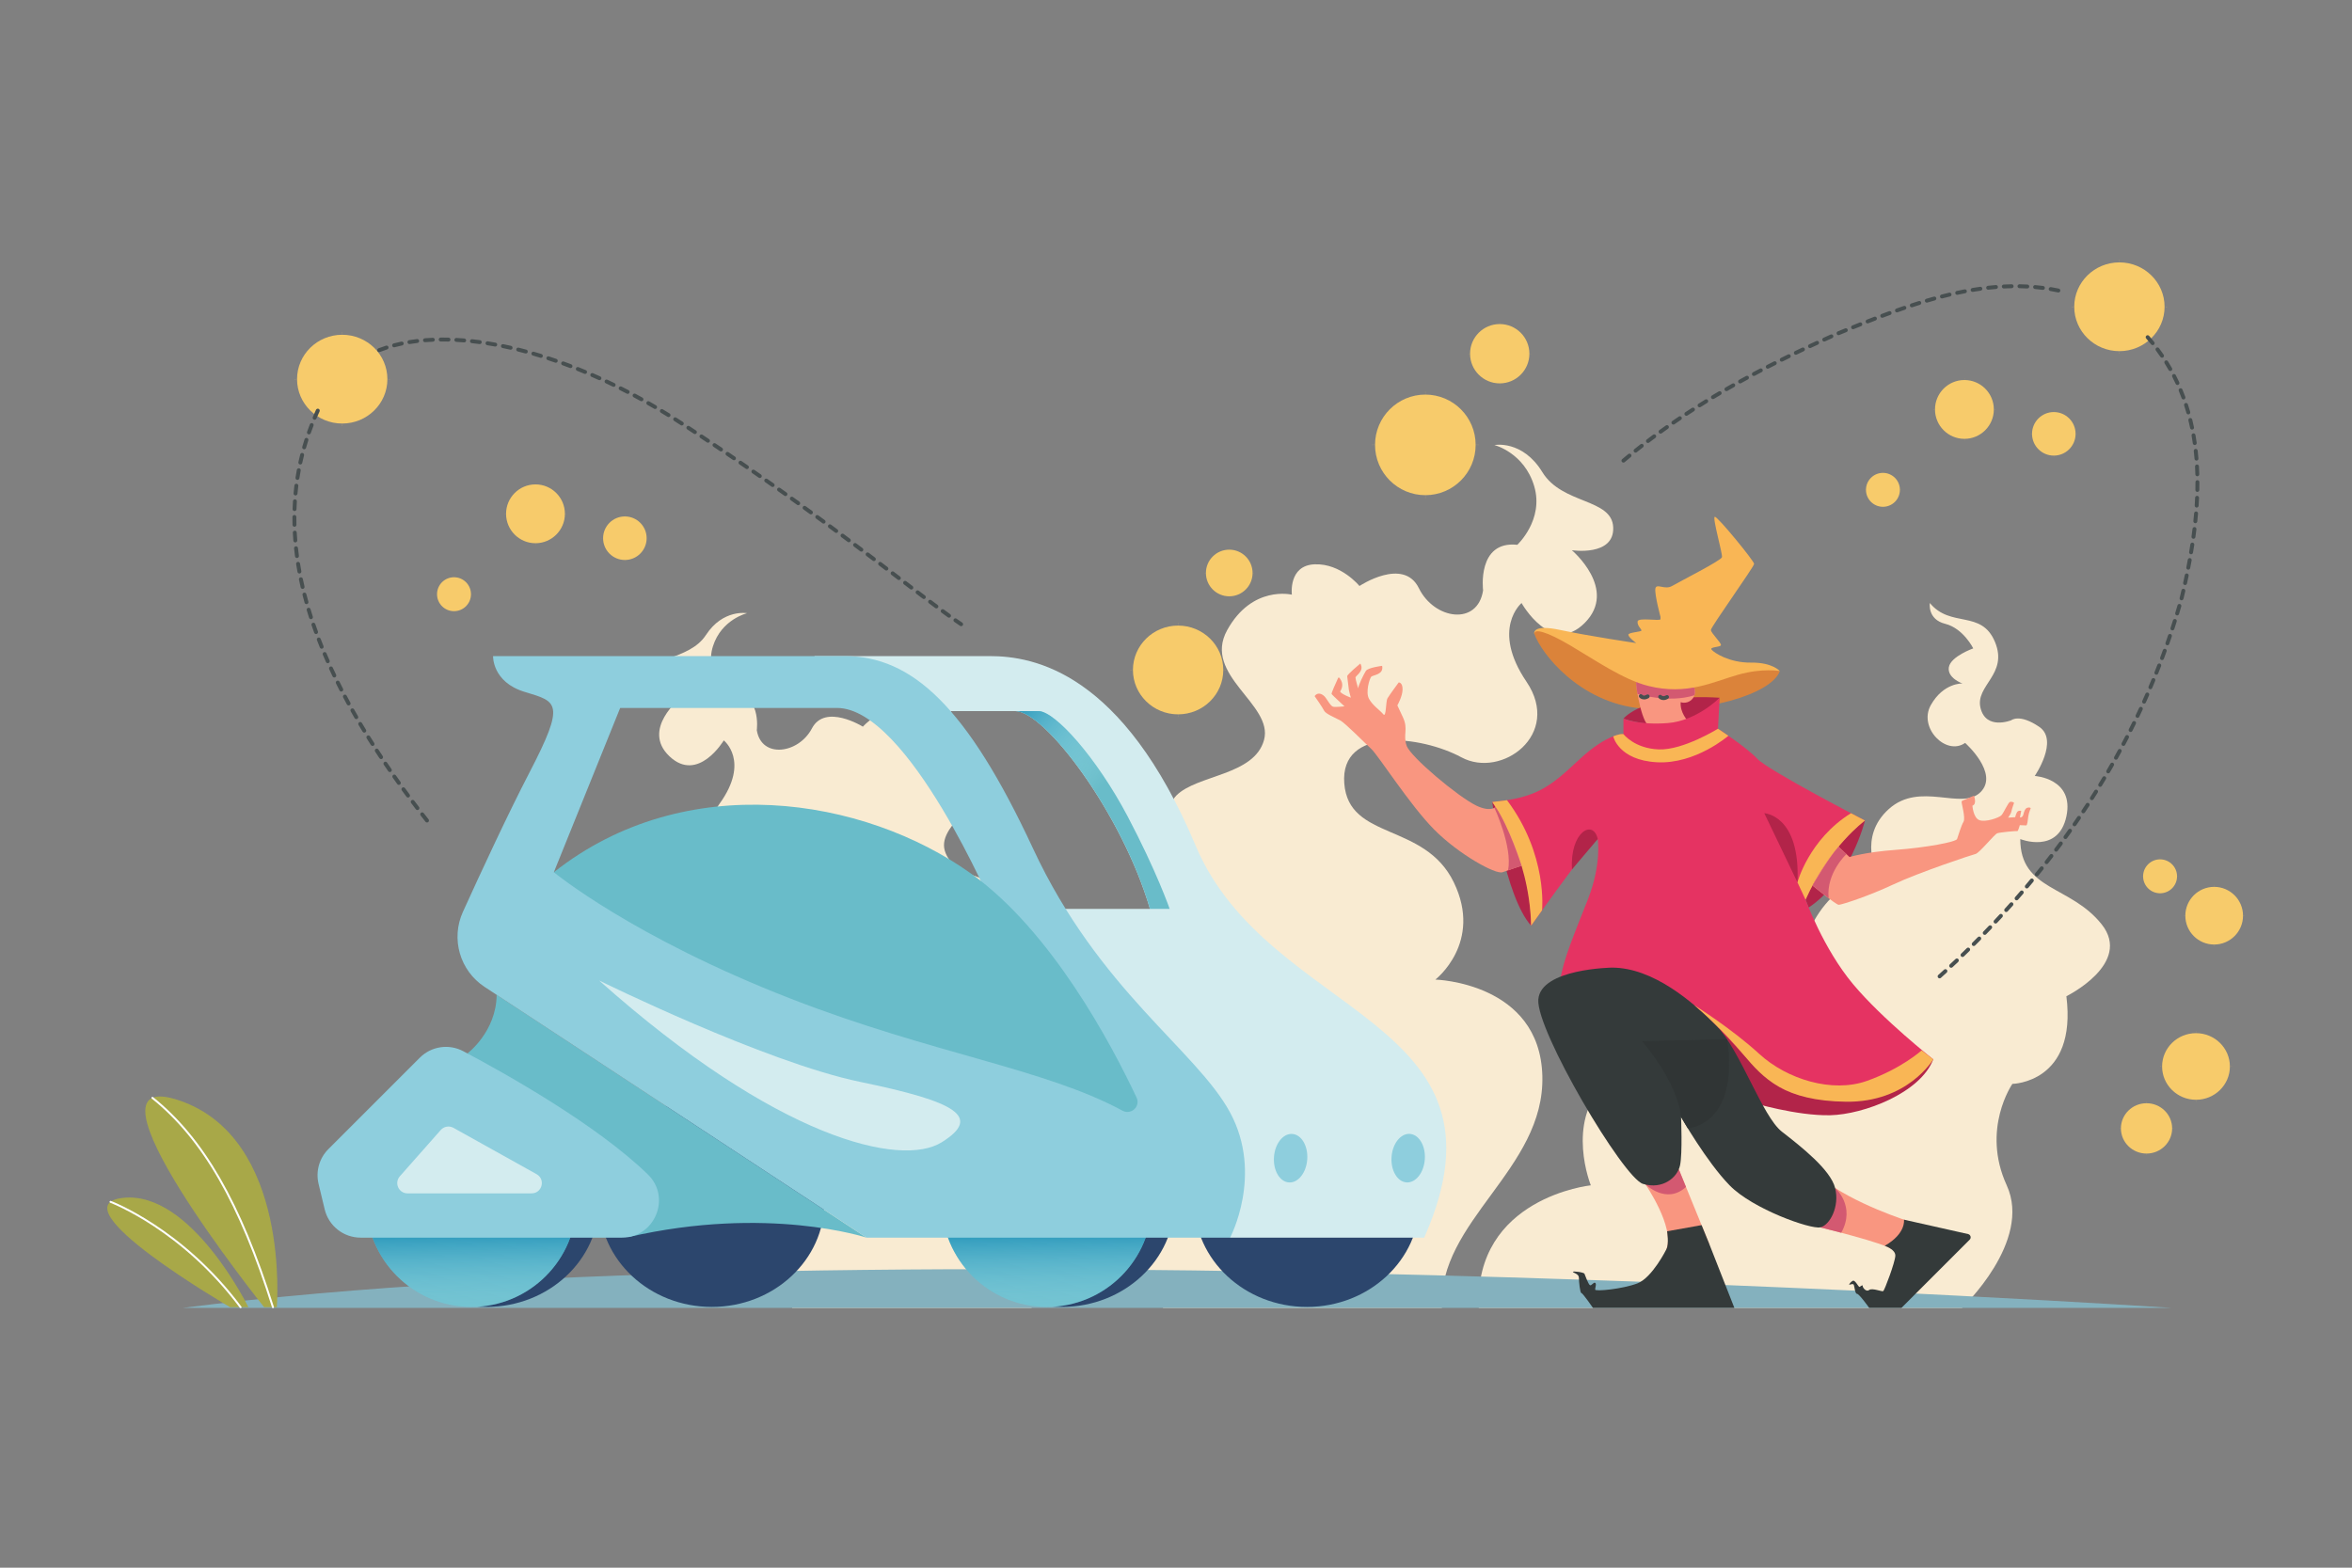 <?xml version="1.0" encoding="utf-8"?>
<!-- Generator: Adobe Illustrator 25.1.0, SVG Export Plug-In . SVG Version: 6.00 Build 0)  -->
<svg version="1.1" id="Tirui" xmlns="http://www.w3.org/2000/svg" xmlns:xlink="http://www.w3.org/1999/xlink" x="0px" y="0px"
	 viewBox="0 0 600 400" enable-background="new 0 0 600 400" xml:space="preserve">
<rect x="0" y="0" width="600" height="400" fill="#808080" stroke="none"/>
<g id="Self_Supporting">
	<g id="background_8_">
		<path fill="#F9EBD2" d="M439.96,333.718h60.542c0,0,17.99-16.944,11.416-31.283c-6.573-14.339,1.445-25.88,1.445-25.88
			s16.545-0.222,13.777-22.363c0,0,16.952-8.339,8.995-18.354c-7.957-10.014-20.757-8.564-20.757-21.744
			c0,0,9.687,3.917,11.762-5.785c2.076-9.701-8.072-10.319-8.072-10.319s6.227-9.069,1.153-12.528s-7.15-1.682-7.15-1.682
			s-6.458,2.605-7.842-3.161c-1.384-5.766,7.15-8.533,3.69-16.836c-3.46-8.303-11.301-3.46-16.606-9.917
			c0,0-0.692,4.151,3.921,5.305c4.613,1.153,7.15,6.267,7.15,6.267s-5.766,2.036-6.227,4.804c-0.461,2.768,3.46,4.151,3.46,4.151
			s-4.843-0.231-8.072,5.535c-3.229,5.766,3.921,13.028,8.764,9.627c0,0,8.764,7.781,3.921,12.569s-15.41-2.87-23.388,4.303
			c-7.978,7.173-2.904,16.629-2.904,16.629s-12.893,0.767-18.67,17.566s6.908,28.688,6.908,28.688s-7.712,15.218-17.464,8.007
			s-30.508-10.688-40.426-0.762s-3.462,25.88-3.462,25.88s-29.749,3.103-28.596,31.283H439.96z"/>
		<path fill="#F9EBD2" d="M367.828,333.718h-71.099c0,0-21.025-23.463-9.129-40.616c11.896-17.152,34.028-9.102,15.769-36.642
			c-18.259-27.541,1.714-33.844,1.714-33.844s-10.277-14.255-5.027-19.607c5.25-5.352,19.912-5.075,22.402-14.205
			c2.49-9.129-15.769-16.464-9.406-28.013s16.506-9.058,16.506-9.058s-0.945-7.47,5.799-7.746
			c6.743-0.277,11.446,5.533,11.446,5.533s11.217-7.47,15.153,0.553c3.936,8.023,15.002,9.683,16.385,0.553
			c0,0-1.629-12.726,8.73-11.619c0,0,6.846-6.363,4.314-14.939c-2.531-8.576-10.154-10.513-10.154-10.513s7.154-1.383,12.23,6.916
			c5.076,8.3,17.795,6.64,18.075,14.109c0.28,7.47-10.554,5.81-10.554,5.81s11.814,9.959,3.301,18.536
			c-8.513,8.576-16.127-5.061-16.127-5.061s-7.878,6.582,1.251,20.069c9.129,13.487-6.363,24.83-16.599,19.297
			c-10.236-5.533-30.985-8.023-29.878,6.64c1.107,14.662,20.472,9.855,27.942,25.261c7.47,15.406-4.703,24.812-4.703,24.812
			s26.643,0.727,27.292,24.57C394.11,298.359,366.721,311.534,367.828,333.718z"/>
		<path fill="#F9EBD2" d="M202.081,333.718h61.015c0,0,18.043-18.891,7.835-32.701c-10.209-13.81-29.202-7.328-13.533-29.502
			c15.669-22.174-1.471-27.249-1.471-27.249s8.819-11.477,4.314-15.786c-4.505-4.309-17.088-4.086-19.225-11.437
			c-2.137-7.351,13.533-13.256,8.072-22.554s-14.165-7.293-14.165-7.293s0.811-6.014-4.976-6.237
			c-5.787-0.223-9.823,4.455-9.823,4.455s-9.626-6.014-13.004,0.445c-3.378,6.46-12.874,7.796-14.061,0.445
			c0,0,1.398-10.246-7.492-9.355c0,0-5.875-5.123-3.702-12.028c2.172-6.905,8.714-8.464,8.714-8.464s-6.139-1.114-10.495,5.569
			c-4.356,6.682-15.271,5.346-15.511,11.36c-0.24,6.014,9.057,4.678,9.057,4.678s-10.138,8.019-2.833,14.924
			s13.84-4.075,13.84-4.075s6.761,5.299-1.074,16.158c-7.835,10.859,5.461,19.992,14.245,15.537s26.59-6.46,25.641,5.346
			c-0.95,11.805-17.569,7.935-23.979,20.339s4.036,19.978,4.036,19.978s-22.864,0.585-23.421,19.783
			C179.527,305.249,203.031,315.857,202.081,333.718z"/>
		<path fill="#84B1BE" d="M46.553,333.718h507.565C554.118,333.718,220.725,311.472,46.553,333.718z"/>
	</g>
	<g id="witch">
		<path fill="#DB833A" d="M391.409,161.721c1.772,5.02,11.436,17.495,27.125,19.033s33.373-3.548,35.506-9.519l-59.285-10.4
			C394.755,160.835,390.889,160.499,391.409,161.721z"/>
		<path fill="#B22449" d="M414.145,183.374c0,0,5.004-6.555,24.549-5.345C438.694,178.03,430.418,188.558,414.145,183.374z"/>
		<path fill="#F99680" d="M432.393,176.74c0.121-1.534-1.024-2.876-2.558-2.997c-0.172-0.014-0.34-0.006-0.506,0.011
			c-0.316-2.792-2.571-5.06-5.477-5.29c-3.297-0.26-6.181,2.201-6.442,5.499c-0.038,0.483-0.012,0.955,0.061,1.413
			c-0.001,0-0.006-0.001-0.006-0.001s1.335,10.086,3.879,10.286c2.544,0.201,3.133-0.641,3.555,1.952c0,0,4.916-1.388,5.719-3.623
			c0,0-2.092-2.104-1.871-4.826c0-0.002,0-0.004,0-0.005c0.207,0.068,0.422,0.12,0.649,0.138
			C430.93,179.419,432.272,178.274,432.393,176.74z"/>
		<g>
			<path fill="#D35971" d="M432.352,176.051l-0.096,1.334c0.067-0.206,0.119-0.419,0.136-0.645
				C432.412,176.503,432.391,176.274,432.352,176.051z"/>
			<path fill="#D35971" d="M432.255,177.403l0.001-0.019c-0.002,0.007-0.006,0.013-0.008,0.02
				C432.251,177.404,432.253,177.404,432.255,177.403z"/>
			<path fill="#D35971" d="M432.126,175.34l-14.712-1.405c-0.001,0.009-0.003,0.018-0.004,0.028
				c-0.038,0.483-0.012,0.955,0.061,1.413c-0.001,0-0.006-0.001-0.006-0.001s0.091,0.682,0.268,1.691l0,0.001
				c0,0,7.823,2.434,14.514,0.338c0.002-0.007,0.006-0.013,0.008-0.02l0.096-1.334C432.31,175.801,432.231,175.564,432.126,175.34z"
				/>
		</g>
		<path fill="#F9B655" d="M420.444,175.008c-6.342-1.599-13.484-6.563-19.882-10.335c-6.035-3.558-9.154-4.331-9.154-2.953
			c0,0-0.787-2.559,6.594-0.984c7.382,1.575,19.39,3.346,19.39,3.346s-1.936-1.444-2.001-2.1c-0.066-0.656,3.346-0.722,3.346-1.115
			c0-0.394-1.115-1.181-0.984-2.297s5.84,0,5.84-0.591s0-0.591,0-0.591s-1.509-5.577-1.312-7.152
			c0.197-1.575,2.362,0.394,4.265-0.722c1.903-1.115,12.533-6.496,12.73-7.349c0.197-0.853-2.493-10.105-1.837-10.302
			c0.656-0.197,10.039,11.286,10.039,12.008s-11.024,16.076-11.024,16.863s2.69,3.281,2.559,3.871
			c-0.131,0.591-3.018,0.394-2.362,1.181s4.528,3.346,10.039,3.281c5.512-0.066,7.349,2.165,7.349,2.165s-4.331-0.853-10.63,0.919
			C437.111,173.926,430.392,177.516,420.444,175.008z"/>
		<path fill="#B22449" d="M380.681,204.634c0,0,3.182,23.999,9.908,31.562C390.589,236.196,391.507,219.004,380.681,204.634z"/>
		<path fill="#F99680" d="M381.829,205.684c0,0-1.312,1.772-5.282-0.164c-4.629-2.257-16.732-12.402-17.716-15.256
			c-0.984-2.854,0.492-4.183-0.935-7.234c-1.427-3.051-1.427-3.051-1.427-3.051s1.329-2.313,1.329-4.109s-0.984-1.747-0.984-1.747
			s-2.362,3.199-2.854,4.035c-0.492,0.837-0.295,5.069-1.083,4.085c-0.787-0.984-2.707-2.215-3.642-3.937
			c-0.935-1.722,0.148-5.118,0.541-5.61c0.394-0.492,3.297-0.492,2.805-2.805c0,0-3.592,0.443-4.134,1.28
			c-0.541,0.837-1.968,3.74-1.968,4.478c0,0-0.689-2.215-0.689-2.756s2.362-1.624,1.23-3.592c0,0-3.396,2.805-3.346,3.248
			s0.394,3.199,0.443,3.592c0.049,0.394,0.492,1.87,0.492,1.87s-2.411-0.886-2.756-1.575c0,0,1.033-1.329,0.295-2.756
			c-0.738-1.427-0.787-0.64-1.033-0.148c-0.246,0.492-1.526,3.346-1.427,3.543c0.098,0.197,3.297,3.15,3.297,3.15
			s-2.215,0.246-2.904,0.098c-0.689-0.148-1.624-2.116-2.264-2.707c-0.64-0.591-1.673-1.083-2.461,0c0,0,2.018,2.854,2.411,3.691
			s2.854,1.821,4.134,2.51c1.28,0.689,6.152,5.659,7.923,7.283c1.772,1.624,9.793,14.255,16.027,20.554
			c6.234,6.299,15.682,11.548,17.454,10.892c1.772-0.656,5.249-1.772,5.249-1.772S386.16,210.769,381.829,205.684z"/>
		<path fill="#B22449" d="M475.759,209.359c0,0-3.735,15.173-14.367,22.202l-0.79-2.004
			C460.601,229.557,465.424,217.134,475.759,209.359z"/>
		<path fill="#F99680" d="M468.804,215.855l3.018,2.822c0,0,3.871-1.247,11.811-1.837c7.94-0.591,15.354-2.034,15.617-2.756
			c0.262-0.722,1.05-3.412,1.64-4.396c0.591-0.984-0.574-4.856-0.476-5.102s0.098-0.246,0.098-0.246l3.051-1.329
			c0,0,0.837,2.165-0.394,2.559c0,0,0.197,3.1,1.772,3.691c1.575,0.591,4.97-0.591,5.61-1.23s1.722-3.346,2.264-3.445
			c0.541-0.098,0.984,0.246,0.984,0.246s-0.591,1.624-0.689,2.215c-0.098,0.591-0.837,1.575-0.837,1.575l1.804-0.115
			c0,0,0.262-1.181,0.656-1.476c0.394-0.295,0.886-0.131,0.886-0.131l-0.328,1.673c0,0,0.656,0.066,0.853-0.689
			c0.197-0.755,0.427-1.64,1.083-1.804c0.656-0.164,0.82,0.131,0.82,0.131s-0.492,1.115-0.623,2.067s-0.23,2.362-0.558,2.329
			c-0.328-0.033-1.608-0.066-1.608-0.066s-0.427,1.575-0.623,1.509s-4.363,0.295-5.118,0.558c-0.755,0.262-4.56,5.052-5.545,5.282
			c-0.984,0.23-14.436,4.708-20.932,7.759c-6.496,3.051-13.287,5.217-13.976,5.217c-0.689,0-6.696-4.924-6.696-4.924
			S463.669,221.76,468.804,215.855z"/>
		<path fill="#F99680" d="M419.722,302.14c0,0,7.612,11.024,5.381,16.601c0,0,5.118,4.593,10.892-1.444l-7.874-19.291
			C428.121,298.006,425.89,302.337,419.722,302.14z"/>
		<path fill="#B22449" d="M435.179,261.846l11.741,19.461c0,0,11.417,3.445,19.98,3.248c8.563-0.197,23.031-5.709,26.279-14.272
			L435.179,261.846z"/>
		<path fill="#D35971" d="M419.722,302.14c0,0,5.321,5.338,10.379,0.717l-1.841-4.512L419.722,302.14z"/>
		<path fill="#F99680" d="M468.147,303.124c0,0,0.656,5.643-3.806,10.039c0,0,16.863,4.134,18.11,5.577c0,0,6.89-3.018,6.89-6.365
			C489.341,312.376,477.268,308.899,468.147,303.124z"/>
		<path fill="#E53362" d="M438.694,178.03c0,0-5.783,5.869-13.197,6.46c-7.415,0.591-11.352-1.115-11.352-1.115v3.937
			c0,0-4.003-0.328-11.352,6.562c-7.349,6.89-10.827,9.711-22.113,10.761c0,0,6.496,9.363,8.268,17.969
			c1.772,8.606,1.64,13.593,1.64,13.593s5.315-7.546,10.433-14.37s6.562-7.743,6.562-7.743s1.05,6.299-2.493,15.354
			c-3.543,9.055-6.365,15.486-7.087,20.866c0,0,26.968-1.745,39.96,11.543c12.992,13.287,14.37,18.871,31.693,18.477
			c17.323-0.394,23.523-10.039,23.523-10.039s-12.894-10.138-20.472-19.193c-7.579-9.055-12.106-21.534-12.106-21.534
			s5.413-12.915,15.157-20.198c0,0-24.705-12.795-27.461-15.748s-10.039-7.677-10.039-7.677L438.694,178.03z"/>
		<path fill="#D35971" d="M468.147,303.124c0,0,5.347,4.586,1.558,11.413l-5.364-1.374L468.147,303.124z"/>
		<path fill="#F9B655" d="M414.145,187.311c0,0,2.789,3.675,9.022,3.904c6.234,0.23,15.092-5.282,15.092-5.282l2.662,1.798
			c0,0-8.386,7.29-18.221,6.765s-11.165-6.609-11.165-6.609S413.194,187.147,414.145,187.311z"/>
		<path fill="#F9B655" d="M380.681,204.634c0,0,9.547,13.386,9.908,31.562l2.796-3.927c0,0,1.509-14.187-8.944-28.096
			L380.681,204.634z"/>
		<path fill="#F9B655" d="M460.601,229.557l-2.067-4.424c0,0,2.896-10.952,13.653-17.645l3.572,1.87
			C475.759,209.359,466.638,216.051,460.601,229.557z"/>
		<path fill="#B22449" d="M407.583,214.083c-1.115-5.184-7.152-1.837-6.562,7.743L407.583,214.083z"/>
		<path fill="#B22449" d="M458.535,225.133l-8.465-17.645C450.07,207.488,459.322,207.934,458.535,225.133z"/>
		<path fill="#343A3A" d="M411.192,246.891c0,0-18.176,0.262-18.766,8.136c-0.591,7.874,21.653,45.538,26.706,47.047
			c5.052,1.509,8.793-1.64,9.449-4.724s0.262-12.336,0.262-12.336s6.496,11.409,12.402,17.45
			c5.905,6.041,20.604,11.224,23.097,10.699s4.987-5.381,3.806-10.039c-1.181-4.659-8.596-10.499-13.583-14.37
			s-10.626-20.779-16.601-26.909C431.989,255.717,421.698,246.869,411.192,246.891z"/>
		<path fill="#F9B655" d="M432.193,256.46c0,0,9.511,5.949,16.597,12.445s18.602,10.039,27.461,6.89
			c8.858-3.15,13.958-7.782,13.958-7.782l2.971,2.27c0,0-6.496,11.024-22.244,10.827c-15.748-0.197-21.021-5.889-26.209-12.049
			S434.046,257.963,432.193,256.46z"/>
		<path fill="#303535" d="M428.843,285.014c-0.919-9.121-9.974-19.357-9.974-19.357l21.692-0.507c0,0,4.016,20.201-9.953,22.821
			L428.843,285.014z"/>
		<path fill="#343A3A" d="M425.103,318.741c0,0-3.609,7.283-7.415,8.727s-10.761,2.1-10.761,1.575s0.41-1.476,0-1.722
			s-0.951,0.837-1.345,0.591c-0.394-0.246-1.23-2.51-1.378-2.904c-0.148-0.394-2.953-0.738-2.953-0.492s1.526,0.492,1.526,1.476
			s0.295,3.937,0.64,3.937c0.345,0,2.953,3.789,2.953,3.789h36.073l-6.447-16.421l-1.919-4.701l-8.796,1.57
			C425.28,314.167,425.809,317.436,425.103,318.741z"/>
		<path fill="#343A3A" d="M480.792,317.872c0,0,2.775,0.868,2.709,2.542c-0.066,1.674-2.756,8.826-3.084,9.023
			c-0.328,0.197-2.838-0.886-3.576-0.295s-1.673-0.541-1.673-1.033c0-0.492-0.689,0.344-0.886,0.246
			c-0.197-0.098-1.083-1.772-1.575-1.575c-0.492,0.197-0.935,0.787-0.984,0.984c-0.049,0.197,0.984-0.394,1.181,0.049
			s0.295,2.313,0.837,2.313c0.541,0,3.1,3.592,3.1,3.592h8.218l17.41-17.41c0.474-0.474,0.239-1.285-0.415-1.432l-16.348-3.672
			C485.707,311.204,486.318,314.723,480.792,317.872z"/>
		<path fill="#D35971" d="M471.024,217.93c0,0-5.186,4.771-4.54,11.256l-4.115-3.246c0,0,3.963-6.909,6.64-9.893L471.024,217.93z"/>
		<path fill="#D35971" d="M381.23,206.129c0,0,4.662,9.941,3.483,15.919l3.442-1.144c0,0-3.21-10.037-6.617-14.957L381.23,206.129z"
			/>
		<g>
			<path fill="#474F50" d="M419.43,178.456c-0.588,0-1.026-0.28-1.229-0.506c-0.184-0.206-0.166-0.522,0.04-0.706
				c0.202-0.182,0.515-0.167,0.699,0.033c0.069,0.07,0.438,0.384,1.128-0.024c0.237-0.141,0.544-0.063,0.686,0.174
				c0.142,0.237,0.063,0.544-0.174,0.685C420.158,178.363,419.769,178.456,419.43,178.456z"/>
		</g>
		<g>
			<path fill="#474F50" d="M424.368,178.626c-0.588,0-1.026-0.28-1.229-0.506c-0.184-0.206-0.166-0.522,0.04-0.706
				c0.202-0.182,0.515-0.167,0.699,0.033c0.07,0.071,0.438,0.384,1.128-0.024c0.236-0.141,0.544-0.063,0.686,0.174
				s0.063,0.544-0.174,0.685C425.097,178.533,424.707,178.626,424.368,178.626z"/>
		</g>
	</g>
	<g id="car">
		<ellipse fill="#2C466D" cx="270.901" cy="306.654" rx="28.739" ry="26.812"/>
		<circle fill="#69BCC9" cx="267.047" cy="306.654" r="26.812"/>
		<ellipse fill="#2C466D" cx="333.406" cy="306.654" rx="28.739" ry="26.812"/>
		<path fill="#D3ECEF" d="M305.003,215.746c-18.601-44.239-41.223-48.344-52.534-48.344c-11.311,0-44.742,0-44.742,0l34.764,31.817
			l71.31,116.568h49.518C388.203,259.483,323.603,259.985,305.003,215.746z M267.923,231.903l-25.433-50.468c0,0,8.973,0,16.514,0
			c7.541,0,27.231,26.156,34.353,50.468H267.923z"/>
		<ellipse fill="#2C466D" cx="181.584" cy="306.654" rx="28.739" ry="26.812"/>
		<path fill="#69BCC9" d="M119.24,268.783c0,0,7.371-5.511,7.459-14.946l94.349,61.951c0,0-25.151-8.343-60.711-0.15L119.24,268.783
			z"/>
		<linearGradient id="SVGID_1_" gradientUnits="userSpaceOnUse" x1="267.089" y1="309.31" x2="267.591" y2="341.484">
			<stop  offset="0" style="stop-color:#007EAB"/>
			<stop  offset="0.994" style="stop-color:#C5F9FF;stop-opacity:0"/>
		</linearGradient>
		<circle fill="url(#SVGID_1_)" cx="267.047" cy="306.654" r="26.812"/>
		<path fill="#8ECEDD" d="M313.8,283.864c-8.546-15.836-33.431-31.169-50.272-67.365s-30.834-49.098-48.094-49.098h-89.652
			c0,0-0.251,6.618,8.044,9.132c8.295,2.514,10.557,2.626,1.257,20.542c-5.511,10.615-12.345,25.353-16.999,35.602
			c-3.122,6.875-0.77,14.995,5.542,19.14l97.423,63.969h17.093h75.66C313.8,315.787,322.346,299.7,313.8,283.864z M141.288,222.549
			l16.919-41.915c0,0,41.614,0,55.299,0c18.21,0,39.966,51.268,39.966,51.268L141.288,222.549z"/>
		<ellipse fill="#2C466D" cx="124.107" cy="306.654" rx="28.739" ry="26.812"/>
		<circle fill="#69BCC9" cx="120.252" cy="306.654" r="26.812"/>
		<linearGradient id="SVGID_2_" gradientUnits="userSpaceOnUse" x1="120.294" y1="309.31" x2="120.797" y2="341.484">
			<stop  offset="0" style="stop-color:#007EAB"/>
			<stop  offset="0.994" style="stop-color:#C5F9FF;stop-opacity:0"/>
		</linearGradient>
		<circle fill="url(#SVGID_2_)" cx="120.252" cy="306.654" r="26.812"/>
		<path fill="#69BCC9" d="M286.346,283.389c2.208,1.192,4.662-1.078,3.593-3.348c-6.472-13.753-21.722-42.468-42.163-57.103
			c-27.482-19.676-72.973-26.865-106.488-0.389c0,0,20.02,16.573,60.573,32.325C237.961,268.897,266.359,272.595,286.346,283.389z"
			/>
		<path fill="#8ECEDD" d="M158.64,315.787H91.991c-4.359,0-8.149-2.988-9.166-7.227l-1.558-6.493
			c-0.765-3.189,0.182-6.546,2.501-8.865l23.324-23.324c2.928-2.928,7.416-3.605,11.074-1.667
			c11.019,5.837,34.061,18.786,47.103,31.446C171.313,305.525,167.064,315.787,158.64,315.787z"/>
		<g>
			<path fill="#69BCC9" d="M264.91,181.435c-4.189,0-5.907,0-5.907,0c7.541,0,27.231,26.156,34.353,50.468h5.027
				c0,0-3.307-9.557-10.725-23.614C279.741,193.284,269.1,181.435,264.91,181.435z"/>
		</g>
		<g>
			<linearGradient id="SVGID_3_" gradientUnits="userSpaceOnUse" x1="251.421" y1="180.8" x2="277.73" y2="204.512">
				<stop  offset="0" style="stop-color:#007EAB"/>
				<stop  offset="0.994" style="stop-color:#C5F9FF;stop-opacity:0"/>
			</linearGradient>
			<path fill="url(#SVGID_3_)" d="M264.91,181.435c-4.189,0-5.907,0-5.907,0c7.541,0,27.231,26.156,34.353,50.468h5.027
				c0,0-3.307-9.557-10.725-23.614C279.741,193.284,269.1,181.435,264.91,181.435z"/>
		</g>
		
			<ellipse transform="matrix(0.069 -0.998 0.998 0.069 11.455 603.6)" fill="#8ECEDD" cx="329.142" cy="295.662" rx="6.2" ry="4.252"/>
		
			<ellipse transform="matrix(0.069 -0.998 0.998 0.069 39.379 633.524)" fill="#8ECEDD" cx="359.138" cy="295.662" rx="6.2" ry="4.252"/>
		<path fill="#D3ECEF" d="M152.846,250.182c0,0,42.312,20.863,66.694,25.89c24.382,5.027,31.085,8.889,20.695,15.379
			C229.846,297.941,198.258,290.651,152.846,250.182z"/>
		<path fill="#D3ECEF" d="M135.607,304.489h-31.652c-2.252,0-3.45-2.657-1.959-4.345l10.443-11.823
			c0.813-0.921,2.159-1.151,3.232-0.553l21.208,11.823C139.234,300.904,138.302,304.489,135.607,304.489z"/>
	</g>
	<g id="grass_8_">
		<g>
			<path fill="#A8A848" d="M70.612,333.535c0,0,3.606-43.011-24.81-52.734s21.572,52.734,21.572,52.734H70.612z"/>
		</g>
		<g>
			<path fill="#A8A848" d="M63.365,333.535c0,0-14.63-29.822-31.992-27.893c-17.363,1.929,27.33,27.893,27.33,27.893H63.365z"/>
		</g>
		<g>
			<path fill="#FFFFFF" d="M69.635,333.785c-0.106,0-0.205-0.068-0.238-0.175c-8.354-26.551-17.813-42.987-30.672-53.293
				c-0.107-0.087-0.125-0.244-0.039-0.352c0.088-0.106,0.245-0.125,0.352-0.039c12.94,10.372,22.45,26.882,30.836,53.533
				c0.042,0.132-0.031,0.272-0.163,0.313C69.685,333.781,69.659,333.785,69.635,333.785z"/>
		</g>
		<g>
			<path fill="#FFFFFF" d="M61.376,333.785c-0.076,0-0.151-0.035-0.2-0.101c-14.797-19.887-32.881-26.729-33.062-26.796
				c-0.129-0.048-0.195-0.191-0.147-0.321c0.048-0.129,0.187-0.196,0.321-0.147c0.182,0.067,18.405,6.962,33.289,26.966
				c0.083,0.111,0.06,0.268-0.051,0.35C61.48,333.77,61.428,333.785,61.376,333.785z"/>
		</g>
	</g>
	<g id="object_7_">
		<g>
			<g>
				<path fill="#F7CB6B" d="M377.195,113.514l-0.022-0.022c-0.243,0.014-0.487,0.022-0.734,0.022c0.246,0,0.491,0.009,0.734,0.022
					L377.195,113.514z"/>
			</g>
			<g>
				<path fill="#F7CB6B" d="M350.02,113.514l0.022,0.022c0.243-0.014,0.487-0.022,0.734-0.022c-0.246,0-0.491-0.009-0.734-0.022
					L350.02,113.514z"/>
			</g>
			<g>
				<path fill="#F7CB6B" d="M363.607,99.926l-0.022,0.022c0.014,0.243,0.022,0.487,0.022,0.733c0-0.246,0.009-0.491,0.022-0.733
					L363.607,99.926z"/>
			</g>
			<g>
				<circle fill="#F7CB6B" cx="363.607" cy="113.514" r="12.832"/>
			</g>
			<g>
				<path fill="#F7CB6B" d="M363.607,126.345c0,0.246-0.009,0.491-0.022,0.733l0.022,0.022l0.022-0.022
					C363.616,126.836,363.607,126.592,363.607,126.345z"/>
			</g>
		</g>
		<g>
			<g>
				<path fill="#F7CB6B" d="M390.597,90.252l-0.013-0.013c-0.143,0.008-0.287,0.013-0.433,0.013c0.145,0,0.289,0.005,0.433,0.013
					L390.597,90.252z"/>
			</g>
			<g>
				<path fill="#F7CB6B" d="M374.568,90.252l0.013,0.013c0.143-0.008,0.287-0.013,0.433-0.013c-0.145,0-0.289-0.005-0.433-0.013
					L374.568,90.252z"/>
			</g>
			<g>
				<path fill="#F7CB6B" d="M382.583,82.237l-0.013,0.013c0.008,0.143,0.013,0.287,0.013,0.433c0-0.145,0.005-0.289,0.013-0.433
					L382.583,82.237z"/>
			</g>
			<g>
				<circle fill="#F7CB6B" cx="382.583" cy="90.252" r="7.569"/>
			</g>
			<g>
				<path fill="#F7CB6B" d="M382.583,97.821c0,0.145-0.005,0.289-0.013,0.433l0.013,0.013l0.013-0.013
					C382.588,98.11,382.583,97.966,382.583,97.821z"/>
			</g>
		</g>
		<g>
			<g>
				<path fill="#F7CB6B" d="M319.886,146.199l-0.01-0.01c-0.113,0.006-0.226,0.01-0.34,0.01c0.114,0,0.228,0.004,0.34,0.01
					L319.886,146.199z"/>
			</g>
			<g>
				<path fill="#F7CB6B" d="M307.28,146.199l0.01,0.01c0.113-0.006,0.226-0.01,0.34-0.01c-0.114,0-0.228-0.004-0.34-0.01
					L307.28,146.199z"/>
			</g>
			<g>
				<path fill="#F7CB6B" d="M313.583,139.896l-0.01,0.01c0.006,0.113,0.01,0.226,0.01,0.34c0-0.114,0.004-0.228,0.01-0.34
					L313.583,139.896z"/>
			</g>
			<g>
				<circle fill="#F7CB6B" cx="313.583" cy="146.199" r="5.952"/>
			</g>
			<g>
				<path fill="#F7CB6B" d="M313.583,152.151c0,0.114-0.004,0.228-0.01,0.34l0.01,0.01l0.01-0.01
					C313.587,152.379,313.583,152.265,313.583,152.151z"/>
			</g>
		</g>
		<g>
			<g>
				<path fill="#F7CB6B" d="M484.926,124.982l-0.008-0.008c-0.082,0.005-0.164,0.008-0.247,0.008c0.083,0,0.165,0.003,0.247,0.008
					L484.926,124.982z"/>
			</g>
			<g>
				<path fill="#F7CB6B" d="M475.759,124.982l0.008,0.008c0.082-0.005,0.164-0.008,0.247-0.008c-0.083,0-0.165-0.003-0.247-0.008
					L475.759,124.982z"/>
			</g>
			<g>
				<path fill="#F7CB6B" d="M480.343,120.398l-0.008,0.008c0.005,0.082,0.008,0.164,0.008,0.247c0-0.083,0.003-0.165,0.008-0.247
					L480.343,120.398z"/>
			</g>
			<g>
				<circle fill="#F7CB6B" cx="480.343" cy="124.982" r="4.329"/>
			</g>
			<g>
				<path fill="#F7CB6B" d="M480.343,129.311c0,0.083-0.003,0.165-0.008,0.247l0.008,0.008l0.008-0.008
					C480.345,129.476,480.343,129.394,480.343,129.311z"/>
			</g>
		</g>
		<g>
			<g>
				<path fill="#F7CB6B" d="M555.623,223.594l-0.008-0.008c-0.082,0.005-0.164,0.008-0.247,0.008c0.083,0,0.166,0.003,0.247,0.008
					L555.623,223.594z"/>
			</g>
			<g>
				<path fill="#F7CB6B" d="M546.455,223.594l0.008,0.008c0.082-0.005,0.164-0.008,0.247-0.008c-0.083,0-0.165-0.003-0.247-0.008
					L546.455,223.594z"/>
			</g>
			<g>
				<path fill="#F7CB6B" d="M551.039,219.011l-0.008,0.008c0.005,0.082,0.008,0.164,0.008,0.247c0-0.083,0.003-0.166,0.008-0.247
					L551.039,219.011z"/>
			</g>
			<g>
				<circle fill="#F7CB6B" cx="551.039" cy="223.594" r="4.329"/>
			</g>
			<g>
				<path fill="#F7CB6B" d="M551.039,227.923c0,0.083-0.003,0.165-0.008,0.247l0.008,0.008l0.008-0.008
					C551.042,228.088,551.039,228.006,551.039,227.923z"/>
			</g>
		</g>
		<g>
			<g>
				<path fill="#F7CB6B" d="M572.633,233.643l-0.013-0.013c-0.139,0.008-0.279,0.013-0.421,0.013c0.141,0,0.281,0.005,0.421,0.013
					L572.633,233.643z"/>
			</g>
			<g>
				<path fill="#F7CB6B" d="M557.048,233.643l0.013,0.013c0.139-0.008,0.279-0.013,0.421-0.013c-0.141,0-0.281-0.005-0.421-0.013
					L557.048,233.643z"/>
			</g>
			<g>
				<path fill="#F7CB6B" d="M564.841,225.851l-0.013,0.013c0.008,0.139,0.013,0.279,0.013,0.421c0-0.141,0.005-0.281,0.013-0.421
					L564.841,225.851z"/>
			</g>
			<g>
				<circle fill="#F7CB6B" cx="564.841" cy="233.643" r="7.359"/>
			</g>
			<g>
				<path fill="#F7CB6B" d="M564.841,241.002c0,0.141-0.005,0.281-0.013,0.421l0.013,0.013l0.013-0.013
					C564.846,241.284,564.841,241.144,564.841,241.002z"/>
			</g>
		</g>
		<g>
			<g>
				<path fill="#F7CB6B" d="M554.503,287.913l-0.011-0.011c-0.124,0.007-0.248,0.011-0.374,0.011c0.125,0,0.25,0.004,0.374,0.011
					L554.503,287.913z"/>
			</g>
			<g>
				<path fill="#F7CB6B" d="M540.665,287.913l0.011,0.011c0.124-0.007,0.248-0.011,0.374-0.011c-0.125,0-0.25-0.004-0.374-0.011
					L540.665,287.913z"/>
			</g>
			<g>
				<path fill="#F7CB6B" d="M547.584,281.113l-0.011,0.011c0.007,0.122,0.011,0.244,0.011,0.367c0-0.123,0.004-0.246,0.011-0.367
					L547.584,281.113z"/>
			</g>
			<g>
				<ellipse fill="#F7CB6B" cx="547.584" cy="287.913" rx="6.534" ry="6.422"/>
			</g>
			<g>
				<path fill="#F7CB6B" d="M547.584,294.334c0,0.123-0.004,0.246-0.011,0.367l0.011,0.011l0.011-0.011
					C547.588,294.58,547.584,294.458,547.584,294.334z"/>
			</g>
		</g>
		<g>
			<g>
				<path fill="#F7CB6B" d="M569.361,272.113l-0.015-0.015c-0.164,0.009-0.328,0.015-0.494,0.015c0.166,0,0.331,0.006,0.494,0.015
					L569.361,272.113z"/>
			</g>
			<g>
				<path fill="#F7CB6B" d="M551.047,272.113l0.015,0.015c0.164-0.009,0.328-0.015,0.494-0.015c-0.166,0-0.331-0.006-0.494-0.015
					L551.047,272.113z"/>
			</g>
			<g>
				<path fill="#F7CB6B" d="M560.204,263.114l-0.015,0.015c0.009,0.161,0.015,0.323,0.015,0.486c0-0.163,0.006-0.325,0.015-0.486
					L560.204,263.114z"/>
			</g>
			<g>
				<ellipse fill="#F7CB6B" cx="560.204" cy="272.113" rx="8.648" ry="8.499"/>
			</g>
			<g>
				<path fill="#F7CB6B" d="M560.204,280.612c0,0.163-0.006,0.325-0.015,0.486l0.015,0.015l0.015-0.015
					C560.21,280.937,560.204,280.775,560.204,280.612z"/>
			</g>
		</g>
		<g>
			<g>
				<path fill="#F7CB6B" d="M312.74,170.943l-0.02-0.02c-0.218,0.012-0.438,0.02-0.659,0.02c0.221,0,0.441,0.008,0.659,0.02
					L312.74,170.943z"/>
			</g>
			<g>
				<path fill="#F7CB6B" d="M288.336,170.943l0.02,0.02c0.218-0.012,0.438-0.02,0.659-0.02c-0.221,0-0.441-0.008-0.659-0.02
					L288.336,170.943z"/>
			</g>
			<g>
				<path fill="#F7CB6B" d="M300.538,158.951l-0.02,0.02c0.012,0.214,0.02,0.43,0.02,0.647c0-0.217,0.008-0.433,0.02-0.647
					L300.538,158.951z"/>
			</g>
			<g>
				<ellipse fill="#F7CB6B" cx="300.538" cy="170.943" rx="11.523" ry="11.325"/>
			</g>
			<g>
				<path fill="#F7CB6B" d="M300.538,182.268c0,0.217-0.008,0.433-0.02,0.647l0.02,0.02l0.02-0.02
					C300.546,182.701,300.538,182.485,300.538,182.268z"/>
			</g>
		</g>
		<g>
			<g>
				<path fill="#F7CB6B" d="M99.504,96.741l-0.02-0.02c-0.218,0.012-0.437,0.02-0.659,0.02c0.221,0,0.441,0.008,0.659,0.02
					L99.504,96.741z"/>
			</g>
			<g>
				<path fill="#F7CB6B" d="M75.1,96.741l0.02,0.02c0.218-0.012,0.437-0.02,0.659-0.02c-0.221,0-0.441-0.008-0.659-0.02L75.1,96.741
					z"/>
			</g>
			<g>
				<path fill="#F7CB6B" d="M87.302,84.749l-0.02,0.02c0.012,0.214,0.02,0.43,0.02,0.647c0-0.217,0.008-0.433,0.02-0.647
					L87.302,84.749z"/>
			</g>
			<g>
				<ellipse fill="#F7CB6B" cx="87.302" cy="96.741" rx="11.523" ry="11.325"/>
			</g>
			<g>
				<path fill="#F7CB6B" d="M87.302,108.065c0,0.217-0.008,0.433-0.02,0.647l0.02,0.02l0.02-0.02
					C87.31,108.498,87.302,108.283,87.302,108.065z"/>
			</g>
		</g>
		<g>
			<g>
				<path fill="#F7CB6B" d="M552.867,78.273l-0.02-0.02c-0.218,0.012-0.438,0.02-0.659,0.02c0.221,0,0.441,0.008,0.659,0.02
					L552.867,78.273z"/>
			</g>
			<g>
				<path fill="#F7CB6B" d="M528.463,78.273l0.02,0.02c0.218-0.012,0.438-0.02,0.659-0.02c-0.221,0-0.441-0.008-0.659-0.02
					L528.463,78.273z"/>
			</g>
			<g>
				<path fill="#F7CB6B" d="M540.665,66.282l-0.02,0.02c0.012,0.214,0.02,0.43,0.02,0.647c0-0.217,0.008-0.433,0.02-0.647
					L540.665,66.282z"/>
			</g>
			<g>
				<ellipse fill="#F7CB6B" cx="540.665" cy="78.273" rx="11.523" ry="11.325"/>
			</g>
			<g>
				<path fill="#F7CB6B" d="M540.665,89.598c0,0.217-0.008,0.433-0.02,0.647l0.02,0.02l0.02-0.02
					C540.672,90.031,540.665,89.816,540.665,89.598z"/>
			</g>
		</g>
		<g>
			<g>
				<path fill="#F7CB6B" d="M509.074,104.467l-0.013-0.013c-0.142,0.008-0.285,0.013-0.429,0.013c0.144,0,0.287,0.005,0.429,0.013
					L509.074,104.467z"/>
			</g>
			<g>
				<path fill="#F7CB6B" d="M493.18,104.467l0.013,0.013c0.142-0.008,0.285-0.013,0.429-0.013c-0.144,0-0.287-0.005-0.429-0.013
					L493.18,104.467z"/>
			</g>
			<g>
				<path fill="#F7CB6B" d="M501.127,96.52l-0.013,0.013c0.008,0.142,0.013,0.285,0.013,0.429c0-0.144,0.005-0.287,0.013-0.429
					L501.127,96.52z"/>
			</g>
			<g>
				<circle fill="#F7CB6B" cx="501.127" cy="104.467" r="7.505"/>
			</g>
			<g>
				<path fill="#F7CB6B" d="M501.127,111.972c0,0.144-0.005,0.287-0.013,0.429l0.013,0.013l0.013-0.013
					C501.132,112.259,501.127,112.116,501.127,111.972z"/>
			</g>
		</g>
		<g>
			<g>
				<path fill="#F7CB6B" d="M529.813,110.694l-0.01-0.01c-0.105,0.006-0.211,0.01-0.318,0.01c0.107,0,0.212,0.004,0.318,0.01
					L529.813,110.694z"/>
			</g>
			<g>
				<path fill="#F7CB6B" d="M518.049,110.694l0.01,0.01c0.105-0.006,0.211-0.01,0.318-0.01c-0.107,0-0.212-0.004-0.318-0.01
					L518.049,110.694z"/>
			</g>
			<g>
				<path fill="#F7CB6B" d="M523.931,104.812l-0.01,0.01c0.006,0.105,0.01,0.211,0.01,0.318c0-0.107,0.004-0.212,0.01-0.318
					L523.931,104.812z"/>
			</g>
			<g>
				<circle fill="#F7CB6B" cx="523.931" cy="110.694" r="5.555"/>
			</g>
			<g>
				<path fill="#F7CB6B" d="M523.931,116.249c0,0.107-0.004,0.212-0.01,0.318l0.01,0.01l0.01-0.01
					C523.935,116.462,523.931,116.356,523.931,116.249z"/>
			</g>
			<g>
				<path fill="#F7CB6B" d="M120.402,151.614l-0.008-0.008c-0.082,0.005-0.164,0.008-0.247,0.008c0.083,0,0.166,0.003,0.247,0.008
					L120.402,151.614z"/>
			</g>
			<g>
				<path fill="#F7CB6B" d="M115.818,147.03l-0.008,0.008c0.005,0.082,0.008,0.164,0.008,0.247c0-0.083,0.003-0.165,0.008-0.247
					L115.818,147.03z"/>
			</g>
			<g>
				<circle fill="#F7CB6B" cx="115.818" cy="151.614" r="4.329"/>
			</g>
			<g>
				<path fill="#F7CB6B" d="M115.818,155.943c0,0.083-0.003,0.165-0.008,0.247l0.008,0.008l0.008-0.008
					C115.821,156.108,115.818,156.026,115.818,155.943z"/>
			</g>
			<g>
				<path fill="#F7CB6B" d="M144.55,131.099l-0.013-0.013c-0.142,0.008-0.285,0.013-0.429,0.013c0.144,0,0.287,0.005,0.429,0.013
					L144.55,131.099z"/>
			</g>
			<g>
				<path fill="#F7CB6B" d="M128.655,131.099l0.013,0.013c0.142-0.008,0.285-0.013,0.429-0.013c-0.144,0-0.287-0.005-0.429-0.013
					L128.655,131.099z"/>
			</g>
			<g>
				<circle fill="#F7CB6B" cx="136.603" cy="131.099" r="7.505"/>
			</g>
			<g>
				<path fill="#F7CB6B" d="M136.603,138.604c0,0.144-0.005,0.287-0.013,0.429l0.013,0.013l0.013-0.013
					C136.608,138.891,136.603,138.748,136.603,138.604z"/>
			</g>
			<g>
				<path fill="#F7CB6B" d="M153.524,137.326l0.01,0.01c0.105-0.006,0.211-0.01,0.318-0.01c-0.107,0-0.212-0.004-0.318-0.01
					L153.524,137.326z"/>
			</g>
			<g>
				<path fill="#F7CB6B" d="M159.406,131.444l-0.01,0.01c0.006,0.105,0.01,0.211,0.01,0.318c0-0.107,0.004-0.212,0.01-0.318
					L159.406,131.444z"/>
			</g>
			<g>
				<circle fill="#F7CB6B" cx="159.406" cy="137.326" r="5.555"/>
			</g>
			<g>
				<path fill="#F7CB6B" d="M159.406,142.881c0,0.107-0.004,0.212-0.01,0.318l0.01,0.01l0.01-0.01
					C159.41,143.094,159.406,142.988,159.406,142.881z"/>
			</g>
		</g>
		<g>
			<path fill="#474F50" d="M494.797,249.629c-0.137,0-0.272-0.056-0.371-0.165c-0.185-0.205-0.169-0.521,0.036-0.706
				c0.494-0.446,0.986-0.894,1.477-1.343c0.203-0.188,0.52-0.173,0.706,0.03c0.188,0.204,0.173,0.52-0.03,0.706
				c-0.492,0.451-0.986,0.9-1.482,1.349C495.036,249.586,494.917,249.629,494.797,249.629z M497.745,246.926
				c-0.134,0-0.268-0.054-0.366-0.159c-0.188-0.202-0.177-0.519,0.025-0.707c0.486-0.453,0.971-0.908,1.453-1.365
				c0.201-0.189,0.518-0.18,0.707,0.02c0.189,0.2,0.181,0.517-0.02,0.707c-0.484,0.459-0.971,0.916-1.459,1.371
				C497.989,246.882,497.867,246.926,497.745,246.926z M500.647,244.177c-0.131,0-0.263-0.052-0.36-0.153
				c-0.191-0.199-0.186-0.516,0.014-0.707c0.479-0.461,0.956-0.924,1.431-1.389c0.196-0.192,0.513-0.19,0.707,0.008
				c0.193,0.197,0.189,0.514-0.008,0.707c-0.477,0.467-0.955,0.932-1.437,1.395C500.897,244.131,500.772,244.177,500.647,244.177z
				 M503.504,241.381c-0.128,0-0.256-0.049-0.354-0.146c-0.195-0.195-0.195-0.513,0-0.707c0.471-0.471,0.941-0.941,1.408-1.414
				c0.194-0.195,0.511-0.199,0.707-0.004c0.196,0.193,0.198,0.511,0.004,0.707c-0.469,0.475-0.939,0.947-1.412,1.418
				C503.76,241.332,503.632,241.381,503.504,241.381z M506.313,238.536c-0.126,0-0.251-0.047-0.349-0.142
				c-0.198-0.192-0.202-0.509-0.01-0.707c0.464-0.478,0.925-0.956,1.384-1.437c0.189-0.198,0.508-0.207,0.707-0.016
				c0.199,0.19,0.207,0.507,0.016,0.707c-0.461,0.482-0.924,0.963-1.39,1.442C506.574,238.485,506.443,238.536,506.313,238.536z
				 M509.073,235.645c-0.123,0-0.246-0.045-0.343-0.136c-0.201-0.189-0.211-0.506-0.021-0.707c0.455-0.484,0.908-0.972,1.359-1.459
				c0.188-0.204,0.505-0.216,0.706-0.028c0.203,0.188,0.216,0.504,0.028,0.706c-0.453,0.491-0.908,0.98-1.365,1.467
				C509.339,235.592,509.206,235.645,509.073,235.645z M511.784,232.707c-0.12,0-0.24-0.043-0.336-0.13
				c-0.204-0.186-0.22-0.501-0.034-0.706c0.446-0.492,0.891-0.987,1.333-1.483c0.184-0.207,0.5-0.226,0.705-0.041
				c0.207,0.184,0.225,0.499,0.041,0.705c-0.444,0.5-0.891,0.997-1.339,1.491C512.056,232.651,511.92,232.707,511.784,232.707z
				 M514.441,229.722c-0.117,0-0.234-0.041-0.329-0.124c-0.208-0.182-0.229-0.497-0.047-0.705c0.438-0.5,0.873-1.003,1.307-1.508
				c0.18-0.21,0.496-0.232,0.705-0.053s0.233,0.495,0.053,0.705c-0.436,0.507-0.873,1.012-1.312,1.514
				C514.719,229.664,514.58,229.722,514.441,229.722z M517.049,226.688c-0.114,0-0.229-0.039-0.322-0.117
				c-0.211-0.179-0.238-0.494-0.061-0.705c0.428-0.508,0.854-1.019,1.278-1.53c0.178-0.215,0.493-0.243,0.704-0.067
				c0.213,0.177,0.243,0.491,0.067,0.704c-0.426,0.515-0.854,1.028-1.284,1.538C517.332,226.627,517.19,226.688,517.049,226.688z
				 M519.597,223.607c-0.111,0-0.223-0.037-0.315-0.112c-0.215-0.175-0.247-0.489-0.072-0.703c0.42-0.516,0.837-1.033,1.25-1.554
				c0.173-0.217,0.489-0.251,0.703-0.08c0.216,0.172,0.252,0.487,0.08,0.703c-0.417,0.522-0.836,1.044-1.258,1.562
				C519.886,223.545,519.741,223.607,519.597,223.607z M522.091,220.48c-0.108,0-0.217-0.035-0.309-0.106
				c-0.217-0.171-0.255-0.484-0.085-0.702c0.41-0.522,0.817-1.049,1.222-1.576c0.169-0.219,0.482-0.261,0.701-0.092
				c0.219,0.168,0.26,0.481,0.092,0.701c-0.406,0.529-0.815,1.058-1.228,1.584C522.386,220.415,522.239,220.48,522.091,220.48z
				 M524.524,217.309c-0.105,0-0.211-0.032-0.301-0.101c-0.221-0.166-0.265-0.479-0.099-0.7c0.4-0.532,0.798-1.064,1.192-1.6
				c0.164-0.223,0.477-0.27,0.699-0.105s0.27,0.477,0.105,0.699c-0.396,0.537-0.796,1.073-1.198,1.607
				C524.825,217.24,524.676,217.309,524.524,217.309z M526.899,214.089c-0.102,0-0.204-0.031-0.293-0.095
				c-0.224-0.162-0.274-0.475-0.112-0.698c0.39-0.539,0.776-1.079,1.161-1.622c0.161-0.227,0.474-0.275,0.697-0.119
				c0.226,0.16,0.278,0.473,0.119,0.697c-0.387,0.545-0.775,1.089-1.167,1.63C527.207,214.017,527.054,214.089,526.899,214.089z
				 M529.213,210.825c-0.099,0-0.198-0.029-0.285-0.089c-0.227-0.157-0.283-0.469-0.126-0.696c0.378-0.545,0.755-1.094,1.13-1.645
				c0.156-0.229,0.469-0.286,0.694-0.132c0.229,0.154,0.287,0.466,0.132,0.694c-0.375,0.553-0.754,1.104-1.134,1.652
				C529.526,210.75,529.371,210.825,529.213,210.825z M531.461,207.517c-0.096,0-0.191-0.027-0.276-0.084
				c-0.23-0.152-0.293-0.463-0.14-0.692c0.368-0.555,0.733-1.11,1.097-1.668c0.15-0.23,0.461-0.295,0.692-0.146
				c0.231,0.151,0.296,0.461,0.146,0.692c-0.365,0.56-0.732,1.117-1.103,1.674C531.781,207.438,531.622,207.517,531.461,207.517z
				 M533.644,204.164c-0.093,0-0.186-0.025-0.269-0.078c-0.233-0.149-0.302-0.458-0.153-0.69c0.357-0.561,0.712-1.123,1.063-1.688
				c0.146-0.233,0.455-0.303,0.689-0.16c0.234,0.146,0.306,0.454,0.16,0.689c-0.354,0.567-0.71,1.134-1.069,1.696
				C533.97,204.082,533.808,204.164,533.644,204.164z M535.759,200.768c-0.089,0-0.18-0.023-0.261-0.073
				c-0.235-0.144-0.31-0.452-0.166-0.688c0.347-0.568,0.689-1.138,1.03-1.709c0.143-0.239,0.45-0.315,0.686-0.174
				c0.237,0.142,0.315,0.449,0.174,0.686c-0.343,0.575-0.688,1.148-1.036,1.719C536.091,200.683,535.927,200.768,535.759,200.768z
				 M537.807,197.329c-0.086,0-0.172-0.022-0.251-0.068c-0.239-0.139-0.32-0.444-0.182-0.683c0.335-0.576,0.667-1.152,0.996-1.731
				c0.135-0.241,0.44-0.325,0.682-0.188c0.24,0.137,0.324,0.442,0.188,0.682c-0.331,0.582-0.665,1.161-1,1.739
				C538.146,197.24,537.979,197.329,537.807,197.329z M539.784,193.849c-0.083,0-0.166-0.02-0.243-0.063
				c-0.241-0.134-0.328-0.438-0.194-0.68c0.323-0.582,0.644-1.166,0.96-1.75c0.131-0.244,0.436-0.332,0.678-0.202
				c0.242,0.131,0.333,0.435,0.201,0.678c-0.318,0.589-0.64,1.175-0.964,1.76C540.13,193.756,539.959,193.849,539.784,193.849z
				 M541.689,190.327c-0.079,0-0.159-0.019-0.233-0.058c-0.244-0.129-0.338-0.432-0.209-0.676c0.311-0.587,0.619-1.178,0.924-1.77
				c0.127-0.246,0.429-0.342,0.673-0.215c0.246,0.126,0.343,0.428,0.216,0.673c-0.307,0.595-0.615,1.188-0.928,1.78
				C542.042,190.23,541.868,190.327,541.689,190.327z M543.523,186.767c-0.075,0-0.152-0.017-0.224-0.053
				c-0.247-0.124-0.347-0.424-0.224-0.671c0.298-0.595,0.594-1.191,0.886-1.79c0.122-0.249,0.421-0.349,0.669-0.23
				c0.248,0.121,0.351,0.42,0.229,0.668c-0.294,0.602-0.59,1.201-0.89,1.8C543.883,186.666,543.706,186.767,543.523,186.767z
				 M545.281,183.168c-0.072,0-0.146-0.016-0.215-0.049c-0.25-0.119-0.355-0.417-0.236-0.666c0.286-0.601,0.568-1.204,0.848-1.809
				c0.117-0.25,0.412-0.359,0.664-0.244c0.25,0.116,0.359,0.413,0.244,0.664c-0.281,0.608-0.565,1.214-0.854,1.818
				C545.646,183.063,545.468,183.168,545.281,183.168z M546.962,179.533c-0.068,0-0.139-0.014-0.205-0.044
				c-0.252-0.113-0.364-0.409-0.251-0.661c0.272-0.607,0.543-1.216,0.81-1.827c0.111-0.254,0.407-0.368,0.658-0.258
				c0.253,0.11,0.368,0.405,0.258,0.658c-0.269,0.614-0.539,1.226-0.813,1.836C547.335,179.423,547.152,179.533,546.962,179.533z
				 M548.566,175.861c-0.065,0-0.132-0.013-0.195-0.04c-0.254-0.108-0.373-0.402-0.265-0.656c0.26-0.613,0.517-1.228,0.771-1.844
				c0.104-0.255,0.397-0.375,0.652-0.272c0.256,0.105,0.377,0.397,0.271,0.653c-0.255,0.62-0.514,1.238-0.775,1.854
				C548.946,175.747,548.761,175.861,548.566,175.861z M550.093,172.156c-0.062,0-0.125-0.011-0.186-0.036
				c-0.257-0.103-0.381-0.394-0.278-0.65c0.247-0.619,0.49-1.238,0.73-1.86c0.1-0.259,0.391-0.386,0.647-0.286
				c0.257,0.1,0.386,0.389,0.286,0.646c-0.242,0.625-0.487,1.249-0.736,1.871C550.479,172.038,550.291,172.156,550.093,172.156z
				 M551.539,168.417c-0.059,0-0.118-0.01-0.176-0.032c-0.259-0.097-0.39-0.385-0.292-0.644c0.233-0.623,0.464-1.248,0.691-1.875
				c0.094-0.26,0.384-0.394,0.64-0.3c0.26,0.094,0.395,0.381,0.3,0.64c-0.228,0.631-0.46,1.26-0.695,1.887
				C551.932,168.293,551.741,168.417,551.539,168.417z M552.905,164.648c-0.055,0-0.11-0.009-0.165-0.028
				c-0.261-0.091-0.398-0.376-0.307-0.637c0.22-0.629,0.438-1.259,0.651-1.892c0.088-0.261,0.372-0.403,0.634-0.313
				c0.262,0.089,0.402,0.373,0.313,0.634c-0.216,0.635-0.434,1.269-0.655,1.9C553.305,164.519,553.111,164.648,552.905,164.648z
				 M554.19,160.849c-0.052,0-0.104-0.008-0.155-0.024c-0.263-0.086-0.405-0.368-0.32-0.631c0.207-0.633,0.41-1.268,0.611-1.905
				c0.082-0.263,0.365-0.409,0.627-0.327c0.264,0.083,0.409,0.364,0.326,0.627c-0.201,0.64-0.406,1.278-0.613,1.915
				C554.597,160.715,554.401,160.849,554.19,160.849z M555.395,157.022c-0.048,0-0.097-0.007-0.145-0.021
				c-0.265-0.08-0.414-0.359-0.334-0.624c0.192-0.637,0.383-1.276,0.568-1.917c0.077-0.265,0.352-0.419,0.62-0.341
				c0.265,0.077,0.417,0.354,0.341,0.619c-0.188,0.645-0.378,1.288-0.572,1.929C555.808,156.883,555.609,157.022,555.395,157.022z
				 M556.515,153.17c-0.045,0-0.092-0.006-0.138-0.019c-0.266-0.076-0.419-0.353-0.343-0.618l0.063-0.23
				c0.132-0.551,0.265-1.12,0.396-1.69c0.062-0.269,0.328-0.439,0.599-0.376c0.27,0.062,0.438,0.33,0.376,0.599
				c-0.131,0.573-0.266,1.145-0.401,1.716l-0.071,0.256C556.933,153.027,556.732,153.17,556.515,153.17z M557.419,149.273
				c-0.036,0-0.072-0.004-0.108-0.012c-0.27-0.059-0.44-0.326-0.381-0.595c0.142-0.649,0.281-1.3,0.417-1.951
				c0.057-0.271,0.325-0.441,0.591-0.388c0.271,0.056,0.444,0.321,0.388,0.591c-0.136,0.655-0.275,1.31-0.419,1.962
				C557.855,149.114,557.648,149.273,557.419,149.273z M558.231,145.355c-0.032,0-0.064-0.003-0.097-0.009
				c-0.271-0.053-0.448-0.315-0.395-0.587c0.127-0.652,0.251-1.306,0.37-1.959c0.051-0.271,0.315-0.453,0.582-0.401
				c0.271,0.05,0.452,0.31,0.402,0.582c-0.121,0.658-0.245,1.315-0.374,1.971C558.675,145.189,558.466,145.355,558.231,145.355z
				 M558.949,141.42c-0.028,0-0.056-0.002-0.084-0.007c-0.272-0.046-0.456-0.304-0.41-0.576c0.11-0.656,0.216-1.312,0.317-1.968
				c0.042-0.272,0.301-0.456,0.57-0.418c0.272,0.042,0.46,0.297,0.418,0.57c-0.102,0.661-0.209,1.321-0.319,1.981
				C559.4,141.247,559.188,141.42,558.949,141.42z M559.556,137.467c-0.023,0-0.046-0.001-0.069-0.005
				c-0.273-0.037-0.465-0.29-0.427-0.563c0.09-0.659,0.176-1.318,0.256-1.976c0.033-0.274,0.294-0.468,0.557-0.437
				c0.273,0.033,0.469,0.283,0.436,0.557c-0.08,0.664-0.166,1.328-0.258,1.992C560.016,137.285,559.802,137.467,559.556,137.467z
				 M560.035,133.496c-0.018,0-0.035-0.001-0.053-0.003c-0.274-0.028-0.475-0.274-0.445-0.549c0.068-0.661,0.131-1.321,0.188-1.982
				c0.024-0.275,0.271-0.481,0.541-0.456c0.274,0.023,0.479,0.266,0.455,0.541c-0.057,0.667-0.119,1.333-0.189,2
				C560.505,133.305,560.287,133.496,560.035,133.496z M560.373,129.51c-0.011,0-0.021,0-0.032-0.001
				c-0.275-0.018-0.484-0.255-0.467-0.531c0.043-0.663,0.079-1.325,0.107-1.987c0.013-0.269,0.233-0.478,0.5-0.478
				c0.007,0,0.015,0,0.022,0c0.275,0.012,0.489,0.246,0.478,0.521c-0.03,0.668-0.066,1.337-0.109,2.007
				C560.854,129.307,560.635,129.51,560.373,129.51z M560.546,125.515c-0.004,0-0.008,0-0.011,0
				c-0.276-0.006-0.495-0.235-0.489-0.511c0.014-0.609,0.021-1.217,0.021-1.823l0.001-0.165c0-0.276,0.224-0.5,0.5-0.5
				s0.5,0.224,0.5,0.5l-0.001,0.174c0,0.605-0.007,1.22-0.021,1.837C561.04,125.298,560.817,125.515,560.546,125.515z
				 M560.538,121.516c-0.27,0-0.492-0.215-0.5-0.486c-0.019-0.663-0.045-1.325-0.079-1.985c-0.015-0.276,0.197-0.511,0.473-0.526
				c0.286-0.016,0.512,0.198,0.525,0.473c0.036,0.668,0.062,1.338,0.081,2.01c0.008,0.276-0.21,0.506-0.486,0.514
				C560.547,121.516,560.543,121.516,560.538,121.516z M560.323,117.523c-0.258,0-0.477-0.199-0.497-0.46
				c-0.053-0.66-0.115-1.319-0.188-1.975c-0.03-0.274,0.168-0.522,0.442-0.552c0.271-0.029,0.521,0.167,0.552,0.442
				c0.073,0.667,0.138,1.335,0.19,2.006c0.022,0.275-0.184,0.516-0.459,0.538C560.351,117.523,560.337,117.523,560.323,117.523z
				 M559.883,113.55c-0.245,0-0.459-0.181-0.494-0.431c-0.092-0.655-0.194-1.308-0.308-1.958c-0.048-0.272,0.135-0.531,0.406-0.579
				c0.266-0.048,0.531,0.134,0.578,0.407c0.115,0.661,0.22,1.325,0.313,1.992c0.038,0.273-0.152,0.526-0.426,0.564
				C559.93,113.549,559.906,113.55,559.883,113.55z M559.196,109.612c-0.231,0-0.439-0.162-0.488-0.397
				c-0.136-0.648-0.282-1.292-0.439-1.933c-0.066-0.269,0.098-0.539,0.366-0.605c0.27-0.069,0.539,0.099,0.604,0.366
				c0.161,0.653,0.31,1.309,0.447,1.967c0.057,0.271-0.116,0.535-0.387,0.592C559.266,109.608,559.23,109.612,559.196,109.612z
				 M558.241,105.729c-0.219,0-0.419-0.144-0.481-0.364c-0.18-0.635-0.372-1.267-0.576-1.895c-0.085-0.262,0.059-0.544,0.321-0.63
				c0.263-0.085,0.545,0.06,0.63,0.321c0.208,0.64,0.404,1.284,0.588,1.931c0.075,0.266-0.079,0.542-0.345,0.617
				C558.332,105.723,558.286,105.729,558.241,105.729z M557.004,101.926c-0.204,0-0.396-0.125-0.47-0.328
				c-0.226-0.618-0.467-1.232-0.72-1.843c-0.105-0.255,0.016-0.547,0.271-0.653c0.254-0.104,0.547,0.015,0.653,0.271
				c0.259,0.624,0.504,1.251,0.735,1.882c0.095,0.259-0.039,0.546-0.298,0.642C557.119,101.916,557.061,101.926,557.004,101.926z
				 M555.473,98.231c-0.188,0-0.37-0.107-0.454-0.291c-0.275-0.597-0.564-1.19-0.867-1.78c-0.126-0.246-0.028-0.547,0.217-0.673
				c0.245-0.125,0.547-0.029,0.674,0.217c0.309,0.602,0.604,1.208,0.885,1.817c0.115,0.251,0.006,0.548-0.245,0.664
				C555.614,98.216,555.543,98.231,555.473,98.231z M553.646,94.67c-0.174,0-0.343-0.091-0.436-0.253
				c-0.323-0.572-0.66-1.139-1.01-1.703c-0.146-0.234-0.073-0.542,0.161-0.688c0.233-0.144,0.543-0.075,0.688,0.161
				c0.357,0.574,0.7,1.153,1.031,1.737c0.136,0.24,0.051,0.545-0.189,0.682C553.815,94.649,553.73,94.67,553.646,94.67z
				 M551.536,91.275c-0.159,0-0.316-0.077-0.413-0.219c-0.369-0.543-0.751-1.08-1.146-1.613c-0.165-0.222-0.118-0.535,0.104-0.699
				c0.223-0.164,0.536-0.118,0.699,0.104c0.403,0.544,0.793,1.093,1.17,1.646c0.155,0.229,0.097,0.54-0.132,0.695
				C551.731,91.248,551.634,91.275,551.536,91.275z M549.152,88.064c-0.146,0-0.291-0.064-0.39-0.187
				c-0.41-0.509-0.834-1.015-1.271-1.515c-0.183-0.208-0.161-0.524,0.047-0.706c0.206-0.181,0.522-0.162,0.705,0.047
				c0.447,0.511,0.881,1.026,1.299,1.546c0.173,0.215,0.139,0.53-0.076,0.703C549.373,88.028,549.263,88.064,549.152,88.064z"/>
		</g>
		<g>
			<path fill="#474F50" d="M414.142,118.029c-0.143,0-0.283-0.061-0.383-0.178c-0.178-0.211-0.15-0.526,0.061-0.704
				c0.514-0.433,1.029-0.861,1.548-1.285c0.213-0.173,0.528-0.143,0.703,0.071s0.144,0.529-0.07,0.704
				c-0.515,0.421-1.026,0.846-1.536,1.275C414.37,117.991,414.256,118.029,414.142,118.029z M417.239,115.49
				c-0.146,0-0.292-0.064-0.391-0.188c-0.173-0.216-0.138-0.53,0.078-0.703c0.524-0.418,1.05-0.833,1.576-1.244
				c0.215-0.168,0.532-0.132,0.701,0.086c0.171,0.217,0.132,0.532-0.086,0.702c-0.522,0.409-1.046,0.821-1.566,1.237
				C417.459,115.454,417.349,115.49,417.239,115.49z M420.397,113.027c-0.15,0-0.3-0.068-0.398-0.198
				c-0.167-0.22-0.124-0.533,0.096-0.7c0.534-0.406,1.068-0.808,1.605-1.206c0.223-0.164,0.536-0.118,0.699,0.104
				c0.165,0.222,0.118,0.535-0.104,0.699c-0.533,0.396-1.065,0.796-1.596,1.199C420.609,112.994,420.503,113.027,420.397,113.027z
				 M423.613,110.641c-0.154,0-0.308-0.072-0.405-0.207c-0.162-0.224-0.111-0.536,0.112-0.698c0.542-0.393,1.087-0.782,1.633-1.167
				c0.222-0.158,0.535-0.107,0.696,0.12c0.159,0.226,0.105,0.538-0.12,0.697c-0.542,0.383-1.083,0.771-1.623,1.161
				C423.817,110.61,423.715,110.641,423.613,110.641z M426.882,108.331c-0.158,0-0.314-0.076-0.412-0.216
				c-0.156-0.228-0.099-0.539,0.128-0.695c0.552-0.38,1.104-0.757,1.658-1.13c0.229-0.155,0.54-0.094,0.694,0.135
				c0.154,0.229,0.093,0.54-0.136,0.694c-0.552,0.371-1.101,0.746-1.648,1.124C427.079,108.302,426.98,108.331,426.882,108.331z
				 M430.201,106.095c-0.162,0-0.321-0.079-0.418-0.225c-0.151-0.231-0.088-0.541,0.144-0.693c0.559-0.368,1.119-0.732,1.681-1.093
				c0.232-0.15,0.541-0.083,0.691,0.15c0.149,0.232,0.082,0.542-0.15,0.691c-0.56,0.359-1.116,0.723-1.673,1.088
				C430.392,106.068,430.296,106.095,430.201,106.095z M433.565,103.93c-0.166,0-0.328-0.083-0.423-0.234
				c-0.147-0.234-0.077-0.542,0.156-0.689c0.566-0.356,1.134-0.708,1.704-1.059c0.231-0.143,0.542-0.072,0.688,0.164
				c0.145,0.235,0.071,0.543-0.164,0.688c-0.566,0.349-1.132,0.7-1.694,1.054C433.749,103.905,433.657,103.93,433.565,103.93z
				 M436.974,101.833c-0.169,0-0.335-0.086-0.429-0.242c-0.142-0.237-0.065-0.544,0.171-0.686c0.572-0.345,1.147-0.687,1.723-1.025
				c0.237-0.14,0.544-0.062,0.685,0.177c0.141,0.238,0.062,0.544-0.177,0.685c-0.573,0.338-1.145,0.678-1.715,1.021
				C437.15,101.811,437.062,101.833,436.974,101.833z M440.422,99.804c-0.173,0-0.341-0.09-0.433-0.25
				c-0.139-0.239-0.057-0.545,0.183-0.683c0.578-0.334,1.159-0.665,1.741-0.994c0.238-0.135,0.546-0.052,0.682,0.189
				c0.136,0.241,0.051,0.546-0.189,0.682c-0.58,0.327-1.157,0.657-1.733,0.989C440.593,99.782,440.507,99.804,440.422,99.804z
				 M443.903,97.837c-0.176,0-0.346-0.093-0.438-0.258c-0.134-0.242-0.046-0.546,0.195-0.68c0.584-0.323,1.17-0.644,1.757-0.963
				c0.238-0.13,0.546-0.043,0.678,0.201c0.132,0.243,0.042,0.546-0.201,0.678c-0.583,0.317-1.167,0.637-1.749,0.959
				C444.068,97.817,443.985,97.837,443.903,97.837z M447.418,95.93c-0.179,0-0.352-0.096-0.441-0.265
				c-0.13-0.244-0.037-0.546,0.206-0.676c0.59-0.313,1.181-0.625,1.772-0.935c0.244-0.128,0.546-0.033,0.675,0.212
				c0.128,0.245,0.033,0.547-0.212,0.675c-0.59,0.308-1.179,0.618-1.765,0.931C447.578,95.911,447.498,95.93,447.418,95.93z
				 M450.962,94.077c-0.181,0-0.356-0.099-0.445-0.271c-0.126-0.246-0.028-0.547,0.217-0.673c0.594-0.305,1.188-0.607,1.785-0.908
				c0.241-0.126,0.546-0.026,0.671,0.221c0.124,0.247,0.025,0.547-0.222,0.671c-0.593,0.299-1.186,0.601-1.777,0.905
				C451.117,94.06,451.039,94.077,450.962,94.077z M454.531,92.277c-0.184,0-0.36-0.102-0.448-0.278
				c-0.122-0.248-0.021-0.547,0.227-0.67c0.598-0.296,1.196-0.591,1.797-0.884c0.245-0.121,0.547-0.019,0.668,0.23
				c0.121,0.248,0.019,0.547-0.23,0.668c-0.599,0.292-1.195,0.585-1.791,0.881C454.682,92.261,454.606,92.277,454.531,92.277z
				 M458.124,90.524c-0.186,0-0.365-0.104-0.451-0.284c-0.119-0.249-0.014-0.548,0.235-0.667c0.601-0.289,1.203-0.576,1.807-0.861
				c0.247-0.119,0.547-0.013,0.666,0.238c0.118,0.25,0.012,0.548-0.238,0.666c-0.602,0.285-1.202,0.571-1.803,0.858
				C458.271,90.509,458.197,90.524,458.124,90.524z M461.737,88.815c-0.188,0-0.368-0.107-0.453-0.289
				c-0.117-0.25-0.009-0.548,0.242-0.665l1.815-0.841c0.248-0.115,0.548-0.006,0.663,0.245c0.115,0.25,0.006,0.548-0.245,0.663
				l-1.812,0.839C461.88,88.8,461.809,88.815,461.737,88.815z M465.368,87.144c-0.189,0-0.371-0.109-0.455-0.293
				c-0.114-0.251-0.003-0.548,0.248-0.662l1.823-0.823c0.25-0.114,0.548-0.001,0.661,0.251c0.113,0.252,0.001,0.548-0.251,0.661
				l-1.819,0.821C465.508,87.13,465.438,87.144,465.368,87.144z M469.02,85.517c-0.196,0-0.383-0.117-0.463-0.31
				c-0.104-0.255,0.018-0.547,0.272-0.652l1.851-0.759c0.258-0.104,0.548,0.018,0.652,0.274c0.104,0.255-0.019,0.547-0.273,0.652
				l-1.849,0.758C469.147,85.504,469.083,85.517,469.02,85.517z M472.721,84.004c-0.197,0-0.385-0.118-0.464-0.312
				c-0.104-0.256,0.021-0.547,0.276-0.651l1.856-0.748c0.254-0.103,0.547,0.022,0.649,0.279s-0.021,0.547-0.278,0.65l-1.853,0.746
				C472.847,83.992,472.783,84.004,472.721,84.004z M476.435,82.519c-0.199,0-0.388-0.12-0.465-0.317
				c-0.102-0.257,0.024-0.547,0.281-0.648c0.622-0.245,1.244-0.487,1.867-0.728c0.256-0.097,0.547,0.03,0.646,0.287
				c0.099,0.257-0.029,0.547-0.287,0.646c-0.621,0.239-1.241,0.481-1.859,0.725C476.558,82.508,476.496,82.519,476.435,82.519z
				 M480.168,81.081c-0.202,0-0.393-0.123-0.468-0.324c-0.098-0.258,0.033-0.547,0.291-0.644c0.626-0.236,1.253-0.469,1.881-0.699
				c0.261-0.095,0.547,0.039,0.642,0.298s-0.039,0.546-0.298,0.641c-0.626,0.229-1.249,0.46-1.871,0.695
				C480.286,81.07,480.227,81.081,480.168,81.081z M483.924,79.704c-0.206,0-0.398-0.128-0.472-0.333
				c-0.092-0.26,0.044-0.546,0.305-0.638c0.631-0.224,1.262-0.444,1.895-0.661c0.262-0.088,0.546,0.049,0.635,0.312
				c0.09,0.261-0.05,0.545-0.311,0.635c-0.629,0.215-1.258,0.434-1.885,0.657C484.036,79.695,483.979,79.704,483.924,79.704z
				 M487.711,78.41c-0.21,0-0.406-0.134-0.476-0.344c-0.086-0.263,0.058-0.545,0.32-0.631c0.637-0.209,1.274-0.413,1.912-0.612
				c0.27-0.083,0.544,0.065,0.627,0.328c0.082,0.264-0.064,0.544-0.328,0.626c-0.634,0.198-1.268,0.401-1.9,0.608
				C487.814,78.402,487.763,78.41,487.711,78.41z M491.533,77.216c-0.216,0-0.415-0.141-0.479-0.358
				c-0.078-0.265,0.073-0.543,0.338-0.621c0.644-0.19,1.287-0.375,1.933-0.554c0.271-0.072,0.541,0.083,0.615,0.348
				c0.074,0.266-0.082,0.542-0.348,0.616c-0.64,0.177-1.279,0.361-1.917,0.549C491.628,77.21,491.58,77.216,491.533,77.216z
				 M495.391,76.146c-0.223,0-0.426-0.149-0.484-0.375c-0.068-0.268,0.092-0.54,0.359-0.609c0.65-0.167,1.302-0.329,1.952-0.483
				c0.27-0.066,0.537,0.103,0.602,0.371c0.063,0.269-0.103,0.538-0.371,0.602c-0.645,0.153-1.288,0.312-1.933,0.479
				C495.474,76.142,495.432,76.146,495.391,76.146z M499.285,75.224c-0.23,0-0.438-0.16-0.488-0.395
				c-0.058-0.27,0.114-0.536,0.384-0.594c0.657-0.142,1.315-0.275,1.974-0.401c0.263-0.052,0.532,0.126,0.585,0.397
				c0.052,0.271-0.126,0.533-0.397,0.585c-0.65,0.124-1.301,0.256-1.95,0.396C499.355,75.22,499.32,75.224,499.285,75.224z
				 M525.094,74.626c-0.035,0-0.069-0.003-0.104-0.011c-0.647-0.137-1.296-0.26-1.944-0.369c-0.272-0.046-0.456-0.304-0.41-0.577
				s0.309-0.45,0.576-0.41c0.662,0.112,1.324,0.237,1.985,0.377c0.27,0.057,0.442,0.322,0.386,0.593
				C525.532,74.465,525.324,74.626,525.094,74.626z M503.217,74.473c-0.24,0-0.452-0.173-0.492-0.418
				c-0.045-0.272,0.139-0.53,0.411-0.575c0.664-0.11,1.327-0.212,1.991-0.304c0.265-0.043,0.526,0.152,0.564,0.426
				c0.038,0.273-0.152,0.526-0.426,0.564c-0.656,0.091-1.312,0.192-1.966,0.3C503.271,74.471,503.244,74.473,503.217,74.473z
				 M521.151,73.959c-0.021,0-0.043-0.001-0.065-0.004c-0.655-0.085-1.312-0.156-1.969-0.215c-0.274-0.025-0.478-0.268-0.453-0.543
				c0.024-0.276,0.263-0.485,0.543-0.453c0.669,0.06,1.339,0.133,2.008,0.219c0.273,0.036,0.467,0.286,0.432,0.56
				C521.613,73.775,521.398,73.959,521.151,73.959z M507.181,73.922c-0.251,0-0.468-0.189-0.496-0.445
				c-0.03-0.274,0.167-0.521,0.441-0.552c0.669-0.074,1.338-0.139,2.006-0.193c0.265-0.02,0.517,0.183,0.539,0.458
				c0.022,0.275-0.182,0.517-0.457,0.539c-0.658,0.054-1.317,0.117-1.977,0.19C507.218,73.921,507.199,73.922,507.181,73.922z
				 M517.167,73.6c-0.009,0-0.018,0-0.026,0c-0.661-0.035-1.321-0.058-1.981-0.069c-0.275-0.005-0.496-0.232-0.491-0.508
				c0.005-0.276,0.265-0.485,0.509-0.492c0.672,0.011,1.344,0.035,2.017,0.07c0.275,0.015,0.487,0.25,0.473,0.526
				C517.652,73.393,517.432,73.6,517.167,73.6z M511.17,73.599c-0.265,0-0.486-0.208-0.499-0.475
				c-0.014-0.276,0.198-0.511,0.475-0.524c0.671-0.033,1.343-0.057,2.015-0.068c0.295-0.002,0.504,0.215,0.509,0.492
				c0.005,0.276-0.216,0.503-0.491,0.508c-0.662,0.011-1.322,0.034-1.983,0.067C511.187,73.599,511.178,73.599,511.17,73.599z"/>
		</g>
		<g>
			<path fill="#474F50" d="M245.189,159.771c-0.097,0-0.194-0.028-0.279-0.085c-0.469-0.316-0.957-0.653-1.467-1.011
				c-0.227-0.158-0.281-0.47-0.122-0.696c0.158-0.227,0.473-0.281,0.696-0.122c0.504,0.354,0.988,0.688,1.451,1
				c0.229,0.155,0.29,0.465,0.135,0.694C245.507,159.694,245.35,159.771,245.189,159.771z M242.1,157.606
				c-0.102,0-0.204-0.031-0.293-0.095c-0.521-0.375-1.061-0.769-1.619-1.18c-0.223-0.164-0.271-0.477-0.107-0.699
				c0.166-0.223,0.479-0.269,0.699-0.107c0.557,0.409,1.095,0.8,1.613,1.175c0.224,0.162,0.274,0.474,0.112,0.698
				C242.407,157.535,242.254,157.606,242.1,157.606z M238.876,155.24c-0.104,0-0.209-0.032-0.299-0.099l-1.604-1.199
				c-0.221-0.166-0.266-0.479-0.101-0.7c0.167-0.222,0.48-0.265,0.7-0.1l1.602,1.197c0.222,0.165,0.268,0.478,0.103,0.699
				C239.179,155.17,239.028,155.24,238.876,155.24z M235.676,152.838c-0.105,0-0.211-0.033-0.302-0.101l-1.596-1.208
				c-0.22-0.167-0.263-0.481-0.096-0.701c0.168-0.22,0.481-0.263,0.701-0.096l1.594,1.207c0.22,0.167,0.264,0.48,0.098,0.7
				C235.977,152.77,235.827,152.838,235.676,152.838z M232.487,150.421c-0.105,0-0.212-0.033-0.303-0.102l-1.592-1.211
				c-0.22-0.167-0.263-0.481-0.095-0.701c0.166-0.22,0.479-0.263,0.7-0.095l1.592,1.211c0.22,0.167,0.263,0.48,0.096,0.701
				C232.787,150.354,232.638,150.421,232.487,150.421z M229.304,147.999c-0.105,0-0.212-0.033-0.303-0.102l-1.592-1.211
				c-0.22-0.167-0.263-0.481-0.095-0.701c0.166-0.22,0.48-0.263,0.7-0.095l1.592,1.211c0.22,0.167,0.263,0.48,0.096,0.7
				C229.604,147.931,229.454,147.999,229.304,147.999z M226.119,145.578c-0.105,0-0.212-0.033-0.303-0.102l-1.593-1.208
				c-0.221-0.167-0.264-0.48-0.097-0.7c0.166-0.221,0.482-0.263,0.7-0.097l1.595,1.209c0.22,0.167,0.263,0.481,0.096,0.701
				C226.419,145.51,226.27,145.578,226.119,145.578z M222.931,143.162c-0.105,0-0.212-0.033-0.302-0.102l-1.595-1.204
				c-0.221-0.167-0.265-0.48-0.099-0.7c0.168-0.221,0.481-0.264,0.7-0.099l1.597,1.206c0.22,0.167,0.264,0.48,0.097,0.7
				C223.231,143.094,223.081,143.162,222.931,143.162z M219.736,140.754c-0.105,0-0.211-0.033-0.301-0.101l-1.599-1.199
				c-0.221-0.166-0.266-0.479-0.101-0.7c0.165-0.221,0.48-0.266,0.7-0.101l1.601,1.201c0.221,0.166,0.265,0.479,0.099,0.7
				C220.038,140.686,219.888,140.754,219.736,140.754z M216.534,138.357c-0.104,0-0.209-0.032-0.299-0.1l-1.604-1.193
				c-0.222-0.165-0.269-0.478-0.104-0.699c0.165-0.222,0.478-0.267,0.699-0.104l1.605,1.195c0.222,0.165,0.267,0.479,0.102,0.7
				C216.837,138.288,216.687,138.357,216.534,138.357z M213.322,135.973c-0.104,0-0.208-0.032-0.297-0.098l-1.609-1.187
				c-0.222-0.164-0.27-0.477-0.105-0.699c0.164-0.223,0.478-0.268,0.699-0.106l1.609,1.188c0.223,0.165,0.27,0.478,0.105,0.7
				C213.626,135.902,213.476,135.973,213.322,135.973z M210.101,133.601c-0.103,0-0.206-0.031-0.296-0.097l-1.613-1.18
				c-0.223-0.163-0.271-0.476-0.109-0.699c0.165-0.223,0.479-0.27,0.699-0.109l1.615,1.181c0.223,0.163,0.271,0.476,0.107,0.699
				C210.406,133.53,210.254,133.601,210.101,133.601z M206.869,131.244c-0.103,0-0.205-0.031-0.294-0.096l-1.618-1.172
				c-0.224-0.162-0.274-0.474-0.112-0.698s0.474-0.273,0.698-0.112l1.62,1.174c0.224,0.163,0.272,0.475,0.11,0.698
				C207.176,131.172,207.023,131.244,206.869,131.244z M203.626,128.901c-0.102,0-0.203-0.031-0.292-0.094l-1.624-1.165
				c-0.225-0.161-0.276-0.473-0.115-0.698c0.16-0.226,0.475-0.275,0.697-0.116l1.626,1.167c0.224,0.161,0.275,0.474,0.114,0.698
				C203.935,128.829,203.781,128.901,203.626,128.901z M200.373,126.574c-0.101,0-0.202-0.03-0.29-0.093l-1.63-1.157
				c-0.226-0.16-0.278-0.472-0.119-0.697c0.161-0.227,0.474-0.277,0.697-0.119l1.632,1.159c0.225,0.16,0.277,0.473,0.117,0.697
				C200.683,126.501,200.528,126.574,200.373,126.574z M197.108,124.263c-0.1,0-0.2-0.029-0.288-0.091l-1.637-1.148
				c-0.226-0.158-0.281-0.47-0.122-0.696c0.158-0.227,0.47-0.281,0.696-0.123l1.639,1.15c0.226,0.159,0.279,0.471,0.121,0.696
				C197.42,124.189,197.266,124.263,197.108,124.263z M193.832,121.968c-0.1,0-0.199-0.029-0.286-0.09l-1.641-1.14
				c-0.228-0.157-0.284-0.469-0.127-0.696c0.156-0.228,0.469-0.283,0.695-0.126l1.645,1.142c0.227,0.158,0.282,0.47,0.124,0.696
				C194.145,121.894,193.989,121.968,193.832,121.968z M190.543,119.691c-0.099,0-0.197-0.029-0.284-0.088l-1.646-1.132
				c-0.229-0.156-0.286-0.468-0.13-0.695s0.469-0.285,0.694-0.13l1.65,1.134c0.227,0.157,0.284,0.468,0.127,0.695
				C190.857,119.615,190.701,119.691,190.543,119.691z M187.242,117.43c-0.098,0-0.195-0.028-0.281-0.087l-1.653-1.123
				c-0.229-0.155-0.288-0.466-0.134-0.695c0.155-0.228,0.468-0.287,0.694-0.133l1.655,1.125c0.229,0.156,0.287,0.467,0.132,0.695
				C187.559,117.354,187.401,117.43,187.242,117.43z M183.933,115.187c-0.097,0-0.193-0.027-0.279-0.085l-1.66-1.115
				c-0.229-0.154-0.291-0.464-0.137-0.694c0.153-0.229,0.466-0.291,0.693-0.137l1.662,1.116c0.229,0.154,0.29,0.465,0.136,0.694
				C184.251,115.109,184.093,115.187,183.933,115.187z M180.607,112.96c-0.096,0-0.192-0.027-0.277-0.084l-1.665-1.105
				c-0.23-0.153-0.293-0.463-0.141-0.693c0.154-0.231,0.466-0.291,0.693-0.141l1.667,1.107c0.229,0.153,0.292,0.463,0.139,0.693
				C180.927,112.882,180.769,112.96,180.607,112.96z M177.272,110.752c-0.095,0-0.19-0.027-0.275-0.083l-1.67-1.097
				c-0.231-0.151-0.296-0.461-0.145-0.692s0.463-0.294,0.691-0.145l1.674,1.099c0.23,0.152,0.294,0.462,0.142,0.693
				C177.594,110.673,177.435,110.752,177.272,110.752z M173.926,108.561c-0.094,0-0.188-0.026-0.272-0.081
				c-0.56-0.364-1.119-0.723-1.678-1.078c-0.233-0.148-0.303-0.457-0.154-0.69c0.147-0.234,0.458-0.302,0.689-0.155
				c0.562,0.356,1.124,0.718,1.688,1.083c0.231,0.15,0.297,0.46,0.146,0.692C174.249,108.481,174.089,108.561,173.926,108.561z
				 M170.547,106.419c-0.089,0-0.18-0.024-0.262-0.074c-0.568-0.351-1.136-0.696-1.704-1.038c-0.236-0.143-0.313-0.45-0.171-0.687
				s0.451-0.312,0.687-0.171c0.57,0.343,1.142,0.691,1.714,1.043c0.234,0.145,0.308,0.453,0.163,0.688
				C170.879,106.335,170.715,106.419,170.547,106.419z M167.119,104.359c-0.086,0-0.173-0.022-0.252-0.068
				c-0.577-0.337-1.152-0.669-1.728-0.996c-0.24-0.136-0.324-0.441-0.188-0.682c0.136-0.241,0.44-0.324,0.682-0.188
				c0.579,0.329,1.158,0.663,1.737,1.002c0.238,0.139,0.319,0.445,0.18,0.684C167.458,104.271,167.291,104.359,167.119,104.359z
				 M163.642,102.382c-0.082,0-0.165-0.02-0.241-0.062c-0.585-0.322-1.17-0.64-1.753-0.952c-0.243-0.131-0.335-0.434-0.204-0.677
				c0.131-0.244,0.435-0.333,0.677-0.205c0.587,0.314,1.174,0.634,1.763,0.958c0.242,0.133,0.33,0.438,0.196,0.679
				C163.988,102.289,163.817,102.382,163.642,102.382z M160.114,100.495c-0.078,0-0.156-0.018-0.23-0.056
				c-0.593-0.308-1.185-0.61-1.775-0.907c-0.247-0.124-0.346-0.424-0.222-0.671c0.123-0.248,0.425-0.345,0.671-0.222
				c0.595,0.299,1.19,0.603,1.787,0.913c0.245,0.127,0.341,0.429,0.213,0.674C160.469,100.396,160.295,100.495,160.114,100.495z
				 M156.54,98.699c-0.074,0-0.148-0.016-0.219-0.05c-0.601-0.292-1.2-0.578-1.798-0.859c-0.25-0.117-0.358-0.415-0.241-0.665
				c0.119-0.25,0.417-0.357,0.665-0.24c0.604,0.283,1.207,0.571,1.812,0.865c0.248,0.121,0.352,0.42,0.23,0.668
				C156.903,98.596,156.725,98.699,156.54,98.699z M152.918,97c-0.069,0-0.139-0.014-0.206-0.044
				c-0.607-0.274-1.215-0.544-1.821-0.808c-0.254-0.11-0.369-0.405-0.26-0.658c0.11-0.253,0.407-0.37,0.658-0.259
				c0.61,0.266,1.222,0.537,1.835,0.813c0.251,0.113,0.363,0.41,0.25,0.661C153.29,96.891,153.108,97,152.918,97z M149.251,95.405
				c-0.064,0-0.13-0.012-0.192-0.039c-0.617-0.257-1.232-0.509-1.845-0.754c-0.257-0.103-0.381-0.394-0.278-0.65
				c0.103-0.257,0.396-0.38,0.649-0.278c0.618,0.248,1.237,0.501,1.858,0.76c0.255,0.106,0.375,0.399,0.27,0.654
				C149.633,95.29,149.446,95.405,149.251,95.405z M145.537,93.919c-0.06,0-0.12-0.011-0.179-0.033
				c-0.624-0.239-1.246-0.471-1.866-0.697c-0.26-0.095-0.394-0.381-0.299-0.641c0.095-0.259,0.38-0.392,0.641-0.298
				c0.626,0.228,1.254,0.462,1.882,0.703c0.258,0.099,0.387,0.388,0.288,0.646C145.928,93.797,145.738,93.919,145.537,93.919z
				 M141.778,92.549c-0.055,0-0.109-0.009-0.164-0.027c-0.631-0.219-1.26-0.431-1.887-0.636c-0.263-0.086-0.406-0.368-0.32-0.63
				c0.087-0.263,0.368-0.406,0.631-0.32c0.633,0.207,1.268,0.421,1.904,0.641c0.261,0.091,0.398,0.375,0.309,0.636
				C142.179,92.419,141.985,92.549,141.778,92.549z M137.978,91.304c-0.049,0-0.099-0.007-0.147-0.022
				c-0.639-0.197-1.274-0.387-1.907-0.57c-0.266-0.077-0.418-0.354-0.342-0.62s0.356-0.417,0.619-0.341
				c0.639,0.185,1.28,0.377,1.925,0.575c0.264,0.082,0.412,0.361,0.33,0.625C138.389,91.166,138.191,91.304,137.978,91.304z
				 M134.135,90.193c-0.043,0-0.087-0.005-0.13-0.017c-0.646-0.174-1.288-0.34-1.927-0.499c-0.269-0.067-0.432-0.338-0.365-0.606
				c0.066-0.267,0.336-0.431,0.605-0.365c0.646,0.161,1.295,0.329,1.946,0.504c0.267,0.072,0.425,0.346,0.353,0.613
				C134.558,90.046,134.355,90.193,134.135,90.193z M96.733,89.84c-0.2,0-0.39-0.121-0.466-0.319
				c-0.101-0.257,0.027-0.547,0.285-0.647c0.623-0.242,1.261-0.467,1.912-0.677c0.264-0.083,0.546,0.06,0.629,0.323
				c0.085,0.263-0.06,0.544-0.322,0.629c-0.632,0.204-1.252,0.422-1.857,0.657C96.854,89.83,96.794,89.84,96.733,89.84z
				 M130.254,89.229c-0.036,0-0.073-0.004-0.11-0.012c-0.653-0.148-1.302-0.289-1.945-0.421c-0.271-0.056-0.445-0.32-0.389-0.59
				c0.055-0.272,0.323-0.44,0.59-0.389c0.651,0.134,1.306,0.276,1.965,0.425c0.27,0.062,0.438,0.329,0.377,0.599
				C130.688,89.071,130.482,89.229,130.254,89.229z M100.538,88.613c-0.222,0-0.424-0.148-0.483-0.373
				c-0.07-0.267,0.089-0.541,0.355-0.611c0.646-0.17,1.302-0.325,1.972-0.466c0.267-0.056,0.534,0.116,0.592,0.386
				c0.057,0.271-0.116,0.536-0.387,0.592c-0.652,0.137-1.293,0.289-1.921,0.455C100.623,88.608,100.58,88.613,100.538,88.613z
				 M126.337,88.423c-0.03,0-0.061-0.002-0.091-0.008c-0.658-0.12-1.312-0.232-1.961-0.335c-0.272-0.043-0.458-0.3-0.415-0.572
				c0.044-0.273,0.291-0.462,0.573-0.415c0.655,0.104,1.316,0.217,1.982,0.339c0.271,0.049,0.452,0.31,0.402,0.582
				C126.783,88.254,126.573,88.423,126.337,88.423z M122.386,87.795c-0.022,0-0.045-0.001-0.067-0.004
				c-0.663-0.089-1.321-0.169-1.974-0.241c-0.274-0.03-0.473-0.277-0.442-0.551c0.03-0.275,0.274-0.475,0.552-0.443
				c0.66,0.072,1.326,0.153,1.997,0.244c0.274,0.037,0.466,0.289,0.429,0.562C122.847,87.613,122.632,87.795,122.386,87.795z
				 M104.449,87.786c-0.24,0-0.452-0.174-0.492-0.419c-0.045-0.273,0.141-0.53,0.413-0.574c0.657-0.107,1.324-0.201,2.002-0.282
				c0.272-0.031,0.522,0.162,0.556,0.438c0.033,0.274-0.163,0.523-0.437,0.556c-0.664,0.079-1.317,0.171-1.961,0.276
				C104.503,87.784,104.477,87.786,104.449,87.786z M118.412,87.363c-0.014,0-0.028,0-0.042-0.001
				c-0.667-0.055-1.327-0.1-1.981-0.135c-0.276-0.015-0.487-0.25-0.473-0.526c0.014-0.275,0.251-0.48,0.525-0.473
				c0.664,0.036,1.334,0.082,2.011,0.137c0.275,0.023,0.479,0.264,0.457,0.54C118.888,87.165,118.669,87.363,118.412,87.363z
				 M108.419,87.308c-0.258,0-0.477-0.198-0.497-0.46c-0.022-0.275,0.183-0.516,0.458-0.539c0.663-0.053,1.334-0.094,2.016-0.124
				c0.245-0.018,0.51,0.203,0.521,0.478c0.012,0.276-0.202,0.509-0.479,0.521c-0.668,0.029-1.327,0.069-1.979,0.122
				C108.446,87.308,108.433,87.308,108.419,87.308z M114.416,87.149c-0.004,0-0.008,0-0.012,0c-0.49-0.011-0.977-0.017-1.459-0.017
				l-0.525,0.002c-0.001,0-0.003,0-0.004,0c-0.274,0-0.498-0.221-0.5-0.496c-0.002-0.276,0.22-0.502,0.496-0.504l0.533-0.002
				c0.49,0,0.984,0.006,1.482,0.017c0.275,0.006,0.494,0.235,0.488,0.511C114.91,86.933,114.688,87.149,114.416,87.149z"/>
		</g>
		<g>
			<path fill="#474F50" d="M108.93,209.858c-0.148,0-0.295-0.065-0.394-0.191c-0.411-0.524-0.821-1.053-1.23-1.584
				c-0.168-0.219-0.127-0.532,0.092-0.701c0.218-0.167,0.532-0.128,0.701,0.092c0.407,0.529,0.815,1.054,1.225,1.576
				c0.17,0.218,0.132,0.532-0.085,0.702C109.146,209.823,109.038,209.858,108.93,209.858z M106.485,206.691
				c-0.15,0-0.3-0.068-0.398-0.197c-0.402-0.53-0.806-1.063-1.207-1.599c-0.165-0.221-0.12-0.534,0.101-0.7
				c0.22-0.164,0.533-0.12,0.7,0.101c0.399,0.533,0.801,1.064,1.203,1.593c0.167,0.22,0.124,0.533-0.096,0.701
				C106.697,206.658,106.591,206.691,106.485,206.691z M104.09,203.495c-0.153,0-0.304-0.07-0.402-0.203
				c-0.396-0.535-0.789-1.072-1.181-1.613c-0.162-0.224-0.112-0.536,0.11-0.699c0.223-0.161,0.535-0.113,0.698,0.111
				c0.392,0.539,0.783,1.074,1.177,1.607c0.164,0.222,0.117,0.535-0.105,0.699C104.298,203.463,104.193,203.495,104.09,203.495z
				 M101.746,200.266c-0.155,0-0.31-0.073-0.407-0.209c-0.387-0.542-0.771-1.086-1.155-1.633c-0.159-0.226-0.104-0.538,0.122-0.696
				c0.224-0.158,0.538-0.104,0.696,0.122c0.382,0.545,0.767,1.086,1.151,1.626c0.16,0.225,0.108,0.537-0.117,0.698
				C101.948,200.236,101.847,200.266,101.746,200.266z M99.45,196.997c-0.158,0-0.314-0.076-0.411-0.216
				c-0.379-0.549-0.755-1.1-1.13-1.653c-0.154-0.229-0.095-0.54,0.134-0.694c0.228-0.155,0.54-0.095,0.694,0.134
				c0.373,0.551,0.747,1.1,1.124,1.646c0.157,0.227,0.1,0.539-0.127,0.695C99.647,196.968,99.549,196.997,99.45,196.997z
				 M97.214,193.687c-0.161,0-0.32-0.079-0.417-0.224c-0.369-0.557-0.734-1.115-1.099-1.675c-0.15-0.231-0.085-0.542,0.146-0.692
				c0.229-0.15,0.54-0.085,0.691,0.147c0.362,0.558,0.728,1.114,1.095,1.667c0.152,0.23,0.09,0.541-0.141,0.693
				C97.405,193.66,97.31,193.687,97.214,193.687z M95.036,190.333c-0.165,0-0.327-0.082-0.422-0.232
				c-0.358-0.563-0.714-1.129-1.067-1.697c-0.146-0.234-0.074-0.543,0.16-0.688c0.236-0.145,0.544-0.075,0.689,0.16
				c0.352,0.565,0.705,1.128,1.062,1.689c0.148,0.233,0.079,0.542-0.153,0.69C95.221,190.308,95.128,190.333,95.036,190.333z
				 M92.927,186.935c-0.169,0-0.334-0.085-0.428-0.241c-0.347-0.572-0.69-1.146-1.031-1.721c-0.141-0.238-0.062-0.544,0.176-0.685
				c0.236-0.14,0.544-0.063,0.686,0.175c0.339,0.572,0.681,1.143,1.025,1.712c0.143,0.236,0.067,0.544-0.169,0.687
				C93.104,186.911,93.016,186.935,92.927,186.935z M90.89,183.489c-0.173,0-0.341-0.09-0.434-0.25
				c-0.334-0.581-0.665-1.162-0.992-1.746c-0.135-0.241-0.049-0.546,0.192-0.681c0.24-0.136,0.545-0.049,0.681,0.191
				c0.325,0.581,0.654,1.159,0.986,1.736c0.138,0.239,0.055,0.545-0.185,0.683C91.061,183.468,90.975,183.489,90.89,183.489z
				 M88.932,179.996c-0.177,0-0.349-0.094-0.439-0.261c-0.32-0.588-0.637-1.179-0.949-1.771c-0.129-0.244-0.035-0.546,0.209-0.675
				c0.242-0.128,0.546-0.036,0.676,0.208c0.311,0.588,0.625,1.174,0.943,1.76c0.132,0.242,0.042,0.546-0.2,0.678
				C89.095,179.976,89.013,179.996,88.932,179.996z M87.061,176.454c-0.182,0-0.356-0.099-0.445-0.272
				c-0.306-0.598-0.606-1.196-0.903-1.797c-0.122-0.248-0.021-0.547,0.227-0.67c0.246-0.121,0.548-0.022,0.67,0.227
				c0.295,0.597,0.594,1.191,0.897,1.784c0.126,0.246,0.028,0.547-0.218,0.673C87.216,176.436,87.138,176.454,87.061,176.454z
				 M85.286,172.861c-0.187,0-0.365-0.105-0.451-0.285c-0.289-0.606-0.573-1.213-0.853-1.822c-0.115-0.251-0.005-0.548,0.246-0.663
				c0.247-0.114,0.547-0.006,0.662,0.246c0.277,0.604,0.56,1.208,0.847,1.809c0.119,0.249,0.014,0.547-0.235,0.667
				C85.432,172.845,85.358,172.861,85.286,172.861z M83.615,169.217c-0.192,0-0.375-0.111-0.458-0.298
				c-0.271-0.615-0.536-1.231-0.796-1.849c-0.107-0.254,0.013-0.547,0.267-0.655c0.257-0.105,0.547,0.013,0.655,0.267
				c0.258,0.612,0.521,1.224,0.79,1.833c0.111,0.253-0.004,0.548-0.257,0.659C83.751,169.204,83.683,169.217,83.615,169.217z
				 M82.058,165.523c-0.198,0-0.386-0.118-0.464-0.313c-0.251-0.624-0.496-1.248-0.736-1.874c-0.099-0.258,0.03-0.547,0.288-0.646
				c0.256-0.098,0.547,0.03,0.646,0.288c0.238,0.621,0.481,1.241,0.73,1.859c0.104,0.256-0.021,0.547-0.277,0.65
				C82.184,165.511,82.12,165.523,82.058,165.523z M80.624,161.777c-0.204,0-0.396-0.126-0.47-0.33
				c-0.229-0.632-0.452-1.265-0.67-1.899c-0.09-0.261,0.049-0.546,0.311-0.635c0.261-0.091,0.545,0.049,0.635,0.31
				c0.216,0.629,0.437,1.256,0.664,1.883c0.095,0.259-0.039,0.546-0.299,0.641C80.738,161.768,80.681,161.777,80.624,161.777z
				 M79.327,157.983c-0.212,0-0.408-0.135-0.477-0.348c-0.205-0.64-0.404-1.281-0.597-1.924c-0.079-0.265,0.071-0.543,0.336-0.623
				c0.267-0.08,0.544,0.072,0.623,0.335c0.19,0.637,0.388,1.272,0.591,1.906c0.084,0.263-0.062,0.544-0.324,0.628
				C79.429,157.976,79.378,157.983,79.327,157.983z M78.18,154.142c-0.22,0-0.421-0.145-0.481-0.367
				c-0.18-0.648-0.353-1.297-0.519-1.947c-0.068-0.268,0.093-0.54,0.36-0.608c0.271-0.068,0.54,0.093,0.608,0.361
				c0.164,0.643,0.335,1.286,0.513,1.928c0.074,0.266-0.082,0.542-0.348,0.615C78.269,154.136,78.224,154.142,78.18,154.142z
				 M77.19,150.257c-0.229,0-0.434-0.156-0.487-0.388c-0.151-0.655-0.296-1.311-0.432-1.968c-0.057-0.27,0.117-0.535,0.388-0.591
				c0.266-0.053,0.534,0.117,0.591,0.388c0.136,0.649,0.278,1.298,0.428,1.947c0.062,0.269-0.105,0.538-0.375,0.6
				C77.265,150.253,77.228,150.257,77.19,150.257z M76.378,146.333c-0.236,0-0.447-0.169-0.491-0.41
				c-0.12-0.662-0.233-1.324-0.338-1.987c-0.043-0.273,0.144-0.529,0.417-0.572c0.259-0.039,0.527,0.143,0.571,0.417
				c0.103,0.655,0.214,1.309,0.334,1.962c0.049,0.271-0.131,0.532-0.402,0.582C76.438,146.331,76.408,146.333,76.378,146.333z
				 M75.754,142.377c-0.246,0-0.461-0.183-0.495-0.434c-0.088-0.667-0.168-1.333-0.238-2c-0.029-0.274,0.17-0.521,0.444-0.55
				c0.273-0.035,0.521,0.169,0.55,0.444c0.07,0.658,0.148,1.316,0.236,1.974c0.036,0.274-0.156,0.525-0.431,0.562
				C75.799,142.376,75.776,142.377,75.754,142.377z M75.331,138.398c-0.258,0-0.477-0.199-0.497-0.46
				c-0.054-0.669-0.098-1.338-0.134-2.008c-0.016-0.276,0.196-0.512,0.472-0.526c0.316-0.023,0.512,0.197,0.526,0.472
				c0.036,0.662,0.08,1.323,0.132,1.983c0.022,0.275-0.184,0.516-0.459,0.538C75.358,138.397,75.345,138.398,75.331,138.398z
				 M75.122,134.404c-0.271,0-0.493-0.216-0.5-0.487c-0.015-0.583-0.021-1.165-0.021-1.748l0.001-0.27
				c0.003-0.274,0.227-0.495,0.5-0.495c0.002,0,0.004,0,0.006,0c0.275,0.003,0.497,0.229,0.494,0.505l-0.001,0.259
				c0,0.575,0.007,1.149,0.021,1.723c0.007,0.276-0.211,0.505-0.487,0.513C75.131,134.404,75.126,134.404,75.122,134.404z
				 M75.138,130.404c-0.005,0-0.011,0-0.017,0c-0.275-0.009-0.492-0.24-0.483-0.516c0.021-0.671,0.054-1.342,0.096-2.013
				c0.017-0.275,0.228-0.482,0.53-0.468c0.275,0.018,0.485,0.255,0.468,0.53c-0.042,0.661-0.072,1.322-0.094,1.982
				C75.629,130.191,75.406,130.404,75.138,130.404z M75.389,126.414c-0.016,0-0.031,0-0.047-0.002
				c-0.275-0.026-0.478-0.27-0.452-0.544c0.062-0.667,0.134-1.335,0.217-2.003c0.034-0.274,0.292-0.473,0.558-0.435
				c0.274,0.034,0.469,0.284,0.435,0.558c-0.081,0.657-0.152,1.315-0.213,1.973C75.861,126.219,75.644,126.414,75.389,126.414z
				 M75.88,122.445c-0.025,0-0.052-0.002-0.077-0.006c-0.273-0.042-0.46-0.297-0.418-0.57c0.103-0.663,0.216-1.325,0.34-1.987
				c0.051-0.272,0.313-0.447,0.583-0.399c0.271,0.051,0.45,0.312,0.399,0.584c-0.122,0.651-0.233,1.303-0.334,1.955
				C76.335,122.269,76.122,122.445,75.88,122.445z M76.613,118.516c-0.035,0-0.071-0.004-0.107-0.012
				c-0.27-0.059-0.44-0.326-0.381-0.596c0.144-0.653,0.298-1.307,0.461-1.959c0.066-0.268,0.334-0.431,0.606-0.364
				c0.269,0.067,0.431,0.338,0.364,0.606c-0.161,0.644-0.313,1.288-0.455,1.932C77.051,118.356,76.844,118.516,76.613,118.516z
				 M77.591,114.639c-0.045,0-0.092-0.006-0.138-0.02c-0.266-0.076-0.419-0.353-0.343-0.618c0.184-0.643,0.379-1.286,0.584-1.928
				c0.085-0.263,0.366-0.407,0.629-0.324c0.263,0.084,0.408,0.366,0.324,0.628c-0.203,0.633-0.395,1.266-0.576,1.899
				C78.009,114.496,77.809,114.639,77.591,114.639z M78.81,110.831c-0.056,0-0.111-0.009-0.167-0.029
				c-0.261-0.092-0.396-0.378-0.305-0.638c0.224-0.63,0.458-1.26,0.703-1.889c0.101-0.257,0.39-0.386,0.647-0.284
				c0.257,0.1,0.385,0.39,0.284,0.647c-0.241,0.619-0.472,1.239-0.691,1.86C79.208,110.703,79.016,110.831,78.81,110.831z
				 M80.261,107.104c-0.065,0-0.132-0.013-0.195-0.04c-0.254-0.108-0.373-0.401-0.265-0.656c0.261-0.614,0.532-1.229,0.814-1.842
				c0.115-0.251,0.414-0.359,0.663-0.245c0.251,0.115,0.36,0.412,0.245,0.663c-0.278,0.605-0.546,1.209-0.803,1.815
				C80.641,106.99,80.455,107.104,80.261,107.104z"/>
		</g>
	</g>
</g>
</svg>
